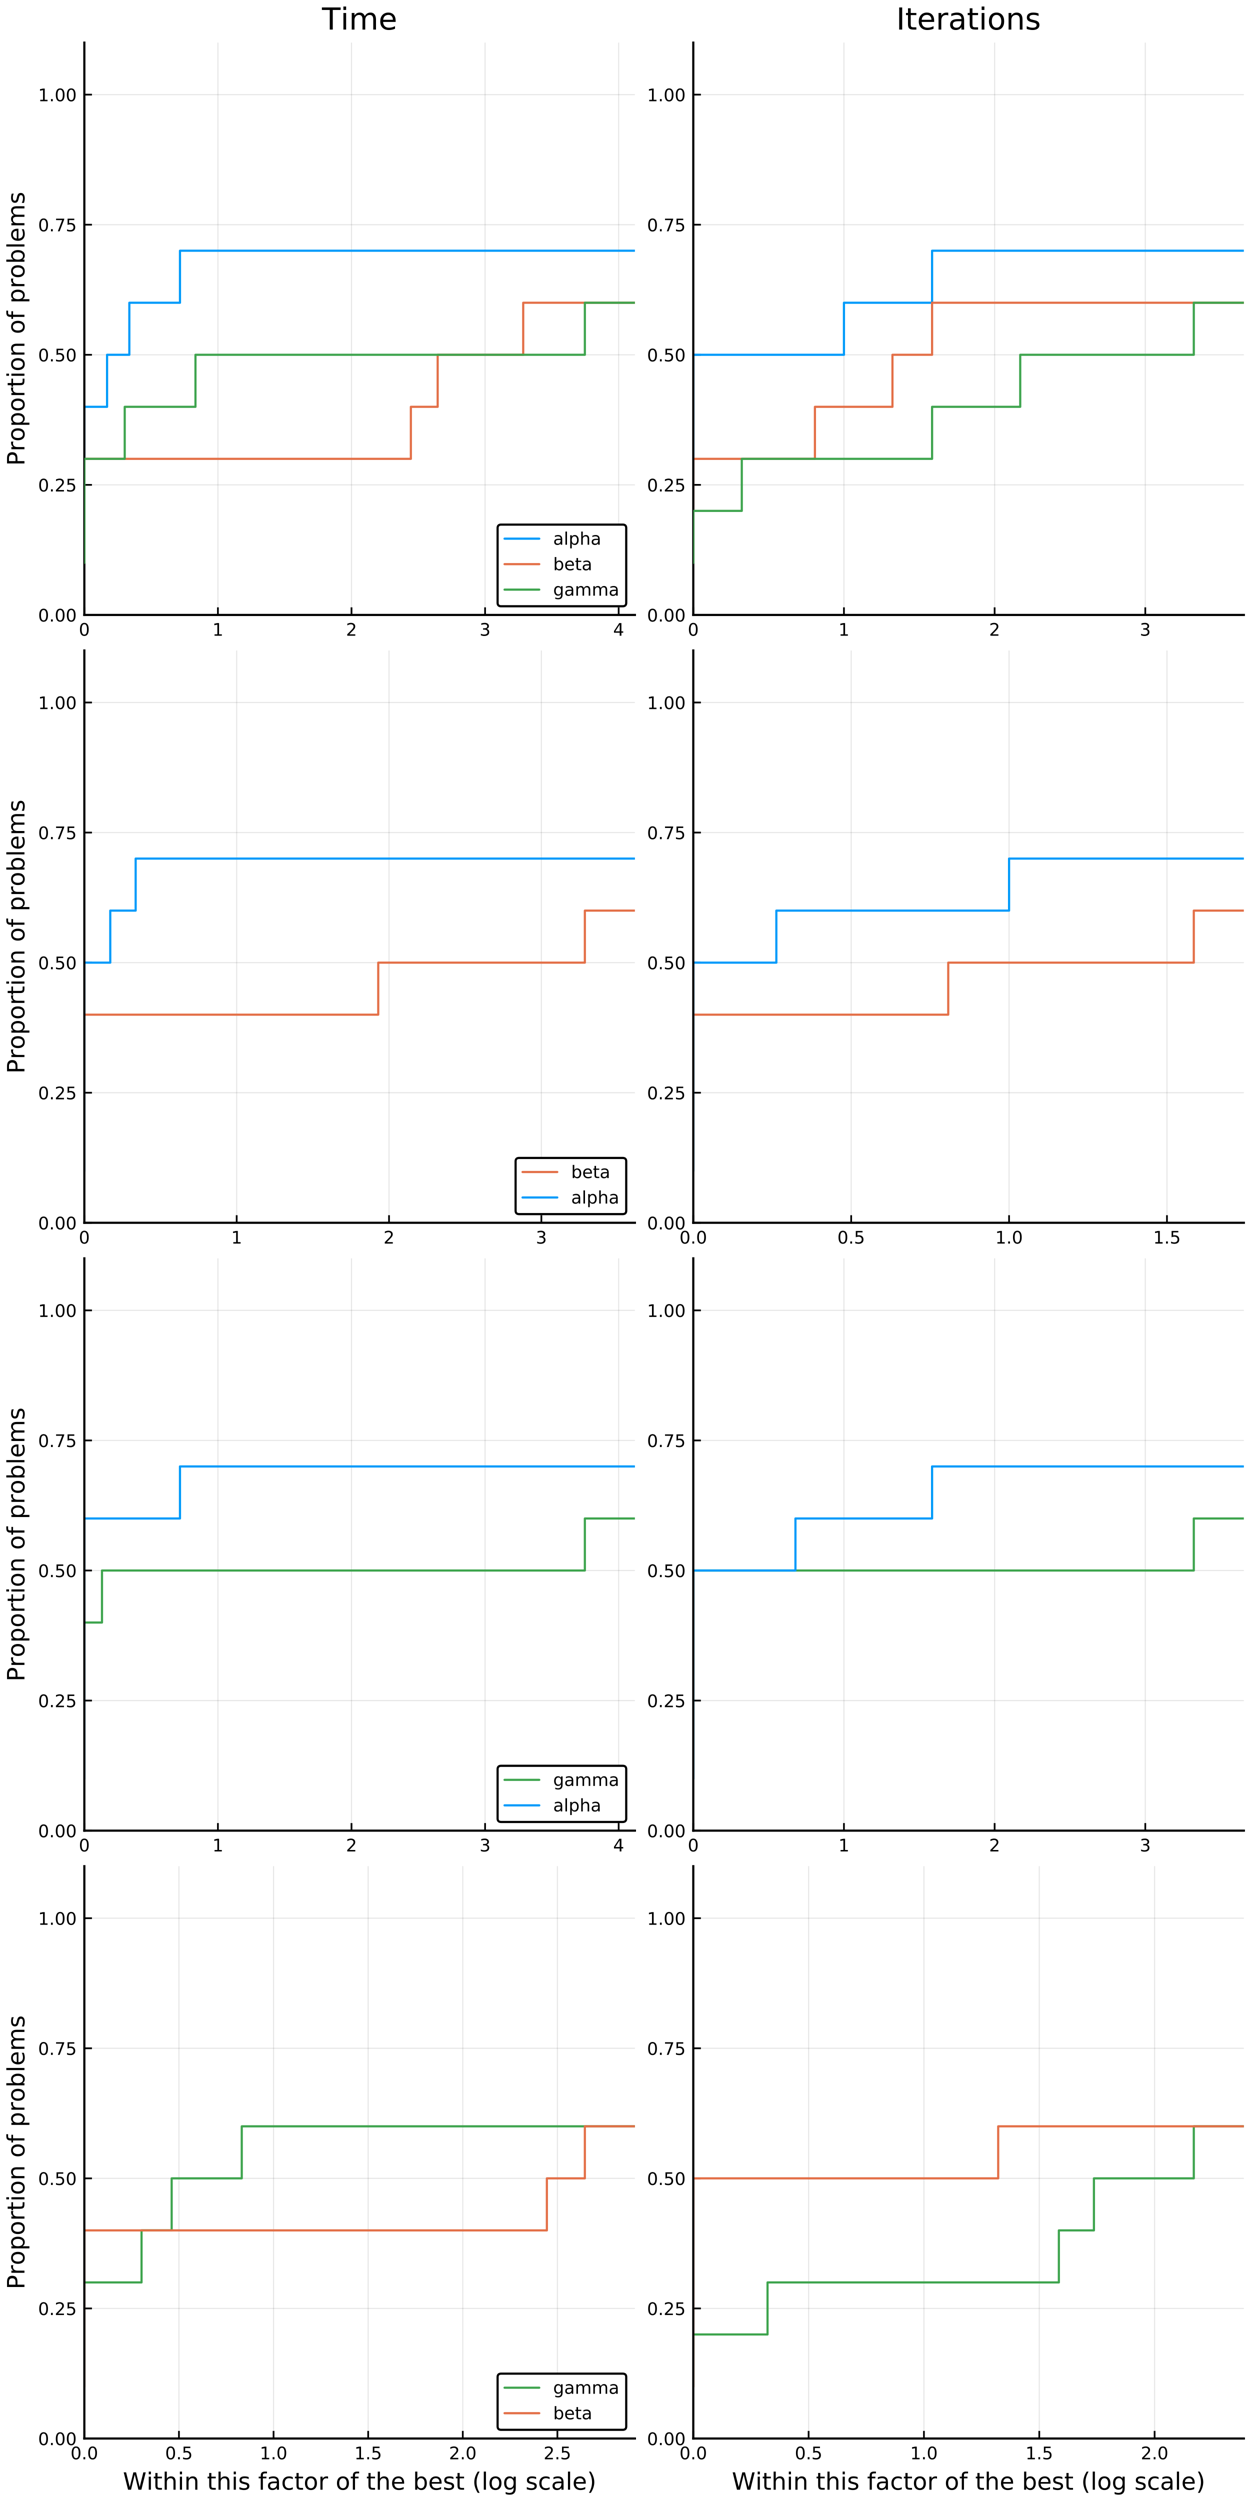 <?xml version="1.0" encoding="utf-8" standalone="no"?>
<!DOCTYPE svg PUBLIC "-//W3C//DTD SVG 1.1//EN"
  "http://www.w3.org/Graphics/SVG/1.1/DTD/svg11.dtd">
<!-- Created with matplotlib (https://matplotlib.org/) -->
<svg height="1152pt" version="1.1" viewBox="0 0 576 1152" width="576pt" xmlns="http://www.w3.org/2000/svg" xmlns:xlink="http://www.w3.org/1999/xlink">
 <defs>
  <style type="text/css">
*{stroke-linecap:butt;stroke-linejoin:round;}
  </style>
 </defs>
 <g id="figure_1">
  <g id="patch_1">
   <path d="M 0 1152 
L 576 1152 
L 576 0 
L 0 0 
z
" style="fill:#ffffff;"/>
  </g>
  <g id="axes_1">
   <g id="patch_2">
    <path d="M 38.865 283.365 
L 292.565 283.365 
L 292.565 19.635 
L 38.865 19.635 
z
" style="fill:#ffffff;"/>
   </g>
   <g id="matplotlib.axis_1">
    <g id="xtick_1">
     <g id="line2d_1">
      <path clip-path="url(#pfc4c461d22)" d="M 38.865 283.365 
L 38.865 19.635 
" style="fill:none;stroke:#000000;stroke-linecap:square;stroke-opacity:0.1;stroke-width:0.5;"/>
     </g>
     <g id="line2d_2">
      <defs>
       <path d="M 0 0 
L 0 -3.5 
" id="m0fd139f102" style="stroke:#000000;stroke-width:0.8;"/>
      </defs>
      <g>
       <use style="stroke:#000000;stroke-width:0.8;" x="38.865" xlink:href="#m0fd139f102" y="283.365"/>
      </g>
     </g>
     <g id="text_1">
      <!-- 0 -->
      <defs>
       <path d="M 31.781 66.406 
Q 24.172 66.406 20.328 58.906 
Q 16.5 51.422 16.5 36.375 
Q 16.5 21.391 20.328 13.891 
Q 24.172 6.391 31.781 6.391 
Q 39.453 6.391 43.281 13.891 
Q 47.125 21.391 47.125 36.375 
Q 47.125 51.422 43.281 58.906 
Q 39.453 66.406 31.781 66.406 
z
M 31.781 74.219 
Q 44.047 74.219 50.516 64.516 
Q 56.984 54.828 56.984 36.375 
Q 56.984 17.969 50.516 8.266 
Q 44.047 -1.422 31.781 -1.422 
Q 19.531 -1.422 13.062 8.266 
Q 6.594 17.969 6.594 36.375 
Q 6.594 54.828 13.062 64.516 
Q 19.531 74.219 31.781 74.219 
z
" id="DejaVuSans-48"/>
      </defs>
      <g transform="translate(36.32 292.944)scale(0.08 -0.08)">
       <use xlink:href="#DejaVuSans-48"/>
      </g>
     </g>
    </g>
    <g id="xtick_2">
     <g id="line2d_3">
      <path clip-path="url(#pfc4c461d22)" d="M 100.418 283.365 
L 100.418 19.635 
" style="fill:none;stroke:#000000;stroke-linecap:square;stroke-opacity:0.1;stroke-width:0.5;"/>
     </g>
     <g id="line2d_4">
      <g>
       <use style="stroke:#000000;stroke-width:0.8;" x="100.418" xlink:href="#m0fd139f102" y="283.365"/>
      </g>
     </g>
     <g id="text_2">
      <!-- 1 -->
      <defs>
       <path d="M 12.406 8.297 
L 28.516 8.297 
L 28.516 63.922 
L 10.984 60.406 
L 10.984 69.391 
L 28.422 72.906 
L 38.281 72.906 
L 38.281 8.297 
L 54.391 8.297 
L 54.391 0 
L 12.406 0 
z
" id="DejaVuSans-49"/>
      </defs>
      <g transform="translate(97.873 292.944)scale(0.08 -0.08)">
       <use xlink:href="#DejaVuSans-49"/>
      </g>
     </g>
    </g>
    <g id="xtick_3">
     <g id="line2d_5">
      <path clip-path="url(#pfc4c461d22)" d="M 161.972 283.365 
L 161.972 19.635 
" style="fill:none;stroke:#000000;stroke-linecap:square;stroke-opacity:0.1;stroke-width:0.5;"/>
     </g>
     <g id="line2d_6">
      <g>
       <use style="stroke:#000000;stroke-width:0.8;" x="161.972" xlink:href="#m0fd139f102" y="283.365"/>
      </g>
     </g>
     <g id="text_3">
      <!-- 2 -->
      <defs>
       <path d="M 19.188 8.297 
L 53.609 8.297 
L 53.609 0 
L 7.328 0 
L 7.328 8.297 
Q 12.938 14.109 22.625 23.891 
Q 32.328 33.688 34.812 36.531 
Q 39.547 41.844 41.422 45.531 
Q 43.312 49.219 43.312 52.781 
Q 43.312 58.594 39.234 62.25 
Q 35.156 65.922 28.609 65.922 
Q 23.969 65.922 18.812 64.312 
Q 13.672 62.703 7.812 59.422 
L 7.812 69.391 
Q 13.766 71.781 18.938 73 
Q 24.125 74.219 28.422 74.219 
Q 39.75 74.219 46.484 68.547 
Q 53.219 62.891 53.219 53.422 
Q 53.219 48.922 51.531 44.891 
Q 49.859 40.875 45.406 35.406 
Q 44.188 33.984 37.641 27.219 
Q 31.109 20.453 19.188 8.297 
z
" id="DejaVuSans-50"/>
      </defs>
      <g transform="translate(159.427 292.944)scale(0.08 -0.08)">
       <use xlink:href="#DejaVuSans-50"/>
      </g>
     </g>
    </g>
    <g id="xtick_4">
     <g id="line2d_7">
      <path clip-path="url(#pfc4c461d22)" d="M 223.525 283.365 
L 223.525 19.635 
" style="fill:none;stroke:#000000;stroke-linecap:square;stroke-opacity:0.1;stroke-width:0.5;"/>
     </g>
     <g id="line2d_8">
      <g>
       <use style="stroke:#000000;stroke-width:0.8;" x="223.525" xlink:href="#m0fd139f102" y="283.365"/>
      </g>
     </g>
     <g id="text_4">
      <!-- 3 -->
      <defs>
       <path d="M 40.578 39.312 
Q 47.656 37.797 51.625 33 
Q 55.609 28.219 55.609 21.188 
Q 55.609 10.406 48.188 4.484 
Q 40.766 -1.422 27.094 -1.422 
Q 22.516 -1.422 17.656 -0.516 
Q 12.797 0.391 7.625 2.203 
L 7.625 11.719 
Q 11.719 9.328 16.594 8.109 
Q 21.484 6.891 26.812 6.891 
Q 36.078 6.891 40.938 10.547 
Q 45.797 14.203 45.797 21.188 
Q 45.797 27.641 41.281 31.266 
Q 36.766 34.906 28.719 34.906 
L 20.219 34.906 
L 20.219 43.016 
L 29.109 43.016 
Q 36.375 43.016 40.234 45.922 
Q 44.094 48.828 44.094 54.297 
Q 44.094 59.906 40.109 62.906 
Q 36.141 65.922 28.719 65.922 
Q 24.656 65.922 20.016 65.031 
Q 15.375 64.156 9.812 62.312 
L 9.812 71.094 
Q 15.438 72.656 20.344 73.438 
Q 25.25 74.219 29.594 74.219 
Q 40.828 74.219 47.359 69.109 
Q 53.906 64.016 53.906 55.328 
Q 53.906 49.266 50.438 45.094 
Q 46.969 40.922 40.578 39.312 
z
" id="DejaVuSans-51"/>
      </defs>
      <g transform="translate(220.98 292.944)scale(0.08 -0.08)">
       <use xlink:href="#DejaVuSans-51"/>
      </g>
     </g>
    </g>
    <g id="xtick_5">
     <g id="line2d_9">
      <path clip-path="url(#pfc4c461d22)" d="M 285.078 283.365 
L 285.078 19.635 
" style="fill:none;stroke:#000000;stroke-linecap:square;stroke-opacity:0.1;stroke-width:0.5;"/>
     </g>
     <g id="line2d_10">
      <g>
       <use style="stroke:#000000;stroke-width:0.8;" x="285.078" xlink:href="#m0fd139f102" y="283.365"/>
      </g>
     </g>
     <g id="text_5">
      <!-- 4 -->
      <defs>
       <path d="M 37.797 64.312 
L 12.891 25.391 
L 37.797 25.391 
z
M 35.203 72.906 
L 47.609 72.906 
L 47.609 25.391 
L 58.016 25.391 
L 58.016 17.188 
L 47.609 17.188 
L 47.609 0 
L 37.797 0 
L 37.797 17.188 
L 4.891 17.188 
L 4.891 26.703 
z
" id="DejaVuSans-52"/>
      </defs>
      <g transform="translate(282.533 292.944)scale(0.08 -0.08)">
       <use xlink:href="#DejaVuSans-52"/>
      </g>
     </g>
    </g>
   </g>
   <g id="matplotlib.axis_2">
    <g id="ytick_1">
     <g id="line2d_11">
      <path clip-path="url(#pfc4c461d22)" d="M 38.865 283.365 
L 292.565 283.365 
" style="fill:none;stroke:#000000;stroke-linecap:square;stroke-opacity:0.1;stroke-width:0.5;"/>
     </g>
     <g id="line2d_12">
      <defs>
       <path d="M 0 0 
L 3.5 0 
" id="me0cfbaf6ce" style="stroke:#000000;stroke-width:0.8;"/>
      </defs>
      <g>
       <use style="stroke:#000000;stroke-width:0.8;" x="38.865" xlink:href="#me0cfbaf6ce" y="283.365"/>
      </g>
     </g>
     <g id="text_6">
      <!-- 0.00 -->
      <defs>
       <path d="M 10.688 12.406 
L 21 12.406 
L 21 0 
L 10.688 0 
z
" id="DejaVuSans-46"/>
      </defs>
      <g transform="translate(17.552 286.405)scale(0.08 -0.08)">
       <use xlink:href="#DejaVuSans-48"/>
       <use x="63.623" xlink:href="#DejaVuSans-46"/>
       <use x="95.41" xlink:href="#DejaVuSans-48"/>
       <use x="159.033" xlink:href="#DejaVuSans-48"/>
      </g>
     </g>
    </g>
    <g id="ytick_2">
     <g id="line2d_13">
      <path clip-path="url(#pfc4c461d22)" d="M 38.865 223.427 
L 292.565 223.427 
" style="fill:none;stroke:#000000;stroke-linecap:square;stroke-opacity:0.1;stroke-width:0.5;"/>
     </g>
     <g id="line2d_14">
      <g>
       <use style="stroke:#000000;stroke-width:0.8;" x="38.865" xlink:href="#me0cfbaf6ce" y="223.427"/>
      </g>
     </g>
     <g id="text_7">
      <!-- 0.25 -->
      <defs>
       <path d="M 10.797 72.906 
L 49.516 72.906 
L 49.516 64.594 
L 19.828 64.594 
L 19.828 46.734 
Q 21.969 47.469 24.109 47.828 
Q 26.266 48.188 28.422 48.188 
Q 40.625 48.188 47.75 41.5 
Q 54.891 34.812 54.891 23.391 
Q 54.891 11.625 47.562 5.094 
Q 40.234 -1.422 26.906 -1.422 
Q 22.312 -1.422 17.547 -0.641 
Q 12.797 0.141 7.719 1.703 
L 7.719 11.625 
Q 12.109 9.234 16.797 8.062 
Q 21.484 6.891 26.703 6.891 
Q 35.156 6.891 40.078 11.328 
Q 45.016 15.766 45.016 23.391 
Q 45.016 31 40.078 35.438 
Q 35.156 39.891 26.703 39.891 
Q 22.75 39.891 18.812 39.016 
Q 14.891 38.141 10.797 36.281 
z
" id="DejaVuSans-53"/>
      </defs>
      <g transform="translate(17.552 226.466)scale(0.08 -0.08)">
       <use xlink:href="#DejaVuSans-48"/>
       <use x="63.623" xlink:href="#DejaVuSans-46"/>
       <use x="95.41" xlink:href="#DejaVuSans-50"/>
       <use x="159.033" xlink:href="#DejaVuSans-53"/>
      </g>
     </g>
    </g>
    <g id="ytick_3">
     <g id="line2d_15">
      <path clip-path="url(#pfc4c461d22)" d="M 38.865 163.488 
L 292.565 163.488 
" style="fill:none;stroke:#000000;stroke-linecap:square;stroke-opacity:0.1;stroke-width:0.5;"/>
     </g>
     <g id="line2d_16">
      <g>
       <use style="stroke:#000000;stroke-width:0.8;" x="38.865" xlink:href="#me0cfbaf6ce" y="163.488"/>
      </g>
     </g>
     <g id="text_8">
      <!-- 0.50 -->
      <g transform="translate(17.552 166.527)scale(0.08 -0.08)">
       <use xlink:href="#DejaVuSans-48"/>
       <use x="63.623" xlink:href="#DejaVuSans-46"/>
       <use x="95.41" xlink:href="#DejaVuSans-53"/>
       <use x="159.033" xlink:href="#DejaVuSans-48"/>
      </g>
     </g>
    </g>
    <g id="ytick_4">
     <g id="line2d_17">
      <path clip-path="url(#pfc4c461d22)" d="M 38.865 103.549 
L 292.565 103.549 
" style="fill:none;stroke:#000000;stroke-linecap:square;stroke-opacity:0.1;stroke-width:0.5;"/>
     </g>
     <g id="line2d_18">
      <g>
       <use style="stroke:#000000;stroke-width:0.8;" x="38.865" xlink:href="#me0cfbaf6ce" y="103.549"/>
      </g>
     </g>
     <g id="text_9">
      <!-- 0.75 -->
      <defs>
       <path d="M 8.203 72.906 
L 55.078 72.906 
L 55.078 68.703 
L 28.609 0 
L 18.312 0 
L 43.219 64.594 
L 8.203 64.594 
z
" id="DejaVuSans-55"/>
      </defs>
      <g transform="translate(17.552 106.588)scale(0.08 -0.08)">
       <use xlink:href="#DejaVuSans-48"/>
       <use x="63.623" xlink:href="#DejaVuSans-46"/>
       <use x="95.41" xlink:href="#DejaVuSans-55"/>
       <use x="159.033" xlink:href="#DejaVuSans-53"/>
      </g>
     </g>
    </g>
    <g id="ytick_5">
     <g id="line2d_19">
      <path clip-path="url(#pfc4c461d22)" d="M 38.865 43.61 
L 292.565 43.61 
" style="fill:none;stroke:#000000;stroke-linecap:square;stroke-opacity:0.1;stroke-width:0.5;"/>
     </g>
     <g id="line2d_20">
      <g>
       <use style="stroke:#000000;stroke-width:0.8;" x="38.865" xlink:href="#me0cfbaf6ce" y="43.61"/>
      </g>
     </g>
     <g id="text_10">
      <!-- 1.00 -->
      <g transform="translate(17.552 46.65)scale(0.08 -0.08)">
       <use xlink:href="#DejaVuSans-49"/>
       <use x="63.623" xlink:href="#DejaVuSans-46"/>
       <use x="95.41" xlink:href="#DejaVuSans-48"/>
       <use x="159.033" xlink:href="#DejaVuSans-48"/>
      </g>
     </g>
    </g>
    <g id="text_11">
     <!-- Proportion of problems -->
     <defs>
      <path d="M 19.672 64.797 
L 19.672 37.406 
L 32.078 37.406 
Q 38.969 37.406 42.719 40.969 
Q 46.484 44.531 46.484 51.125 
Q 46.484 57.672 42.719 61.234 
Q 38.969 64.797 32.078 64.797 
z
M 9.812 72.906 
L 32.078 72.906 
Q 44.344 72.906 50.609 67.359 
Q 56.891 61.812 56.891 51.125 
Q 56.891 40.328 50.609 34.812 
Q 44.344 29.297 32.078 29.297 
L 19.672 29.297 
L 19.672 0 
L 9.812 0 
z
" id="DejaVuSans-80"/>
      <path d="M 41.109 46.297 
Q 39.594 47.172 37.812 47.578 
Q 36.031 48 33.891 48 
Q 26.266 48 22.188 43.047 
Q 18.109 38.094 18.109 28.812 
L 18.109 0 
L 9.078 0 
L 9.078 54.688 
L 18.109 54.688 
L 18.109 46.188 
Q 20.953 51.172 25.484 53.578 
Q 30.031 56 36.531 56 
Q 37.453 56 38.578 55.875 
Q 39.703 55.766 41.062 55.516 
z
" id="DejaVuSans-114"/>
      <path d="M 30.609 48.391 
Q 23.391 48.391 19.188 42.75 
Q 14.984 37.109 14.984 27.297 
Q 14.984 17.484 19.156 11.844 
Q 23.344 6.203 30.609 6.203 
Q 37.797 6.203 41.984 11.859 
Q 46.188 17.531 46.188 27.297 
Q 46.188 37.016 41.984 42.703 
Q 37.797 48.391 30.609 48.391 
z
M 30.609 56 
Q 42.328 56 49.016 48.375 
Q 55.719 40.766 55.719 27.297 
Q 55.719 13.875 49.016 6.219 
Q 42.328 -1.422 30.609 -1.422 
Q 18.844 -1.422 12.172 6.219 
Q 5.516 13.875 5.516 27.297 
Q 5.516 40.766 12.172 48.375 
Q 18.844 56 30.609 56 
z
" id="DejaVuSans-111"/>
      <path d="M 18.109 8.203 
L 18.109 -20.797 
L 9.078 -20.797 
L 9.078 54.688 
L 18.109 54.688 
L 18.109 46.391 
Q 20.953 51.266 25.266 53.625 
Q 29.594 56 35.594 56 
Q 45.562 56 51.781 48.094 
Q 58.016 40.188 58.016 27.297 
Q 58.016 14.406 51.781 6.484 
Q 45.562 -1.422 35.594 -1.422 
Q 29.594 -1.422 25.266 0.953 
Q 20.953 3.328 18.109 8.203 
z
M 48.688 27.297 
Q 48.688 37.203 44.609 42.844 
Q 40.531 48.484 33.406 48.484 
Q 26.266 48.484 22.188 42.844 
Q 18.109 37.203 18.109 27.297 
Q 18.109 17.391 22.188 11.75 
Q 26.266 6.109 33.406 6.109 
Q 40.531 6.109 44.609 11.75 
Q 48.688 17.391 48.688 27.297 
z
" id="DejaVuSans-112"/>
      <path d="M 18.312 70.219 
L 18.312 54.688 
L 36.812 54.688 
L 36.812 47.703 
L 18.312 47.703 
L 18.312 18.016 
Q 18.312 11.328 20.141 9.422 
Q 21.969 7.516 27.594 7.516 
L 36.812 7.516 
L 36.812 0 
L 27.594 0 
Q 17.188 0 13.234 3.875 
Q 9.281 7.766 9.281 18.016 
L 9.281 47.703 
L 2.688 47.703 
L 2.688 54.688 
L 9.281 54.688 
L 9.281 70.219 
z
" id="DejaVuSans-116"/>
      <path d="M 9.422 54.688 
L 18.406 54.688 
L 18.406 0 
L 9.422 0 
z
M 9.422 75.984 
L 18.406 75.984 
L 18.406 64.594 
L 9.422 64.594 
z
" id="DejaVuSans-105"/>
      <path d="M 54.891 33.016 
L 54.891 0 
L 45.906 0 
L 45.906 32.719 
Q 45.906 40.484 42.875 44.328 
Q 39.844 48.188 33.797 48.188 
Q 26.516 48.188 22.312 43.547 
Q 18.109 38.922 18.109 30.906 
L 18.109 0 
L 9.078 0 
L 9.078 54.688 
L 18.109 54.688 
L 18.109 46.188 
Q 21.344 51.125 25.703 53.562 
Q 30.078 56 35.797 56 
Q 45.219 56 50.047 50.172 
Q 54.891 44.344 54.891 33.016 
z
" id="DejaVuSans-110"/>
      <path id="DejaVuSans-32"/>
      <path d="M 37.109 75.984 
L 37.109 68.5 
L 28.516 68.5 
Q 23.688 68.5 21.797 66.547 
Q 19.922 64.594 19.922 59.516 
L 19.922 54.688 
L 34.719 54.688 
L 34.719 47.703 
L 19.922 47.703 
L 19.922 0 
L 10.891 0 
L 10.891 47.703 
L 2.297 47.703 
L 2.297 54.688 
L 10.891 54.688 
L 10.891 58.5 
Q 10.891 67.625 15.141 71.797 
Q 19.391 75.984 28.609 75.984 
z
" id="DejaVuSans-102"/>
      <path d="M 48.688 27.297 
Q 48.688 37.203 44.609 42.844 
Q 40.531 48.484 33.406 48.484 
Q 26.266 48.484 22.188 42.844 
Q 18.109 37.203 18.109 27.297 
Q 18.109 17.391 22.188 11.75 
Q 26.266 6.109 33.406 6.109 
Q 40.531 6.109 44.609 11.75 
Q 48.688 17.391 48.688 27.297 
z
M 18.109 46.391 
Q 20.953 51.266 25.266 53.625 
Q 29.594 56 35.594 56 
Q 45.562 56 51.781 48.094 
Q 58.016 40.188 58.016 27.297 
Q 58.016 14.406 51.781 6.484 
Q 45.562 -1.422 35.594 -1.422 
Q 29.594 -1.422 25.266 0.953 
Q 20.953 3.328 18.109 8.203 
L 18.109 0 
L 9.078 0 
L 9.078 75.984 
L 18.109 75.984 
z
" id="DejaVuSans-98"/>
      <path d="M 9.422 75.984 
L 18.406 75.984 
L 18.406 0 
L 9.422 0 
z
" id="DejaVuSans-108"/>
      <path d="M 56.203 29.594 
L 56.203 25.203 
L 14.891 25.203 
Q 15.484 15.922 20.484 11.062 
Q 25.484 6.203 34.422 6.203 
Q 39.594 6.203 44.453 7.469 
Q 49.312 8.734 54.109 11.281 
L 54.109 2.781 
Q 49.266 0.734 44.188 -0.344 
Q 39.109 -1.422 33.891 -1.422 
Q 20.797 -1.422 13.156 6.188 
Q 5.516 13.812 5.516 26.812 
Q 5.516 40.234 12.766 48.109 
Q 20.016 56 32.328 56 
Q 43.359 56 49.781 48.891 
Q 56.203 41.797 56.203 29.594 
z
M 47.219 32.234 
Q 47.125 39.594 43.094 43.984 
Q 39.062 48.391 32.422 48.391 
Q 24.906 48.391 20.391 44.141 
Q 15.875 39.891 15.188 32.172 
z
" id="DejaVuSans-101"/>
      <path d="M 52 44.188 
Q 55.375 50.25 60.062 53.125 
Q 64.75 56 71.094 56 
Q 79.641 56 84.281 50.016 
Q 88.922 44.047 88.922 33.016 
L 88.922 0 
L 79.891 0 
L 79.891 32.719 
Q 79.891 40.578 77.094 44.375 
Q 74.312 48.188 68.609 48.188 
Q 61.625 48.188 57.562 43.547 
Q 53.516 38.922 53.516 30.906 
L 53.516 0 
L 44.484 0 
L 44.484 32.719 
Q 44.484 40.625 41.703 44.406 
Q 38.922 48.188 33.109 48.188 
Q 26.219 48.188 22.156 43.531 
Q 18.109 38.875 18.109 30.906 
L 18.109 0 
L 9.078 0 
L 9.078 54.688 
L 18.109 54.688 
L 18.109 46.188 
Q 21.188 51.219 25.484 53.609 
Q 29.781 56 35.688 56 
Q 41.656 56 45.828 52.969 
Q 50 49.953 52 44.188 
z
" id="DejaVuSans-109"/>
      <path d="M 44.281 53.078 
L 44.281 44.578 
Q 40.484 46.531 36.375 47.5 
Q 32.281 48.484 27.875 48.484 
Q 21.188 48.484 17.844 46.438 
Q 14.5 44.391 14.5 40.281 
Q 14.5 37.156 16.891 35.375 
Q 19.281 33.594 26.516 31.984 
L 29.594 31.297 
Q 39.156 29.25 43.188 25.516 
Q 47.219 21.781 47.219 15.094 
Q 47.219 7.469 41.188 3.016 
Q 35.156 -1.422 24.609 -1.422 
Q 20.219 -1.422 15.453 -0.562 
Q 10.688 0.297 5.422 2 
L 5.422 11.281 
Q 10.406 8.688 15.234 7.391 
Q 20.062 6.109 24.812 6.109 
Q 31.156 6.109 34.562 8.281 
Q 37.984 10.453 37.984 14.406 
Q 37.984 18.062 35.516 20.016 
Q 33.062 21.969 24.703 23.781 
L 21.578 24.516 
Q 13.234 26.266 9.516 29.906 
Q 5.812 33.547 5.812 39.891 
Q 5.812 47.609 11.281 51.797 
Q 16.75 56 26.812 56 
Q 31.781 56 36.172 55.266 
Q 40.578 54.547 44.281 53.078 
z
" id="DejaVuSans-115"/>
     </defs>
     <g transform="translate(11.264 214.633)rotate(-90)scale(0.11 -0.11)">
      <use xlink:href="#DejaVuSans-80"/>
      <use x="60.287" xlink:href="#DejaVuSans-114"/>
      <use x="101.369" xlink:href="#DejaVuSans-111"/>
      <use x="162.551" xlink:href="#DejaVuSans-112"/>
      <use x="226.027" xlink:href="#DejaVuSans-111"/>
      <use x="287.209" xlink:href="#DejaVuSans-114"/>
      <use x="328.322" xlink:href="#DejaVuSans-116"/>
      <use x="367.531" xlink:href="#DejaVuSans-105"/>
      <use x="395.314" xlink:href="#DejaVuSans-111"/>
      <use x="456.496" xlink:href="#DejaVuSans-110"/>
      <use x="519.875" xlink:href="#DejaVuSans-32"/>
      <use x="551.662" xlink:href="#DejaVuSans-111"/>
      <use x="612.844" xlink:href="#DejaVuSans-102"/>
      <use x="648.049" xlink:href="#DejaVuSans-32"/>
      <use x="679.836" xlink:href="#DejaVuSans-112"/>
      <use x="743.312" xlink:href="#DejaVuSans-114"/>
      <use x="784.395" xlink:href="#DejaVuSans-111"/>
      <use x="845.576" xlink:href="#DejaVuSans-98"/>
      <use x="909.053" xlink:href="#DejaVuSans-108"/>
      <use x="936.836" xlink:href="#DejaVuSans-101"/>
      <use x="998.359" xlink:href="#DejaVuSans-109"/>
      <use x="1095.771" xlink:href="#DejaVuSans-115"/>
     </g>
    </g>
   </g>
   <g id="line2d_21">
    <path clip-path="url(#pfc4c461d22)" d="M 38.865 259.39 
L 38.865 259.39 
L 38.865 235.414 
L 38.865 235.414 
L 38.865 211.439 
L 38.865 211.439 
L 38.865 187.463 
L 49.34 187.463 
L 49.34 163.488 
L 59.598 163.488 
L 59.598 139.512 
L 82.934 139.512 
L 82.934 115.537 
L 500.139 115.537 
L 500.139 91.561 
L 500.139 91.561 
L 500.139 67.586 
L 500.139 67.586 
L 500.139 43.61 
L 500.139 43.61 
L 500.139 19.635 
" style="fill:none;stroke:#009afa;stroke-linecap:round;"/>
   </g>
   <g id="line2d_22">
    <path clip-path="url(#pfc4c461d22)" d="M 38.865 259.39 
L 38.865 259.39 
L 38.865 235.414 
L 38.865 235.414 
L 38.865 211.439 
L 189.327 211.439 
L 189.327 187.463 
L 201.681 187.463 
L 201.681 163.488 
L 241.095 163.488 
L 241.095 139.512 
L 500.139 139.512 
L 500.139 115.537 
L 500.139 115.537 
L 500.139 91.561 
L 500.139 91.561 
L 500.139 67.586 
L 500.139 67.586 
L 500.139 43.61 
L 500.139 43.61 
L 500.139 19.635 
" style="fill:none;stroke:#e36f47;stroke-linecap:round;"/>
   </g>
   <g id="patch_3">
    <path d="M 38.865 283.365 
L 38.865 19.635 
" style="fill:none;stroke:#000000;stroke-linecap:square;stroke-linejoin:miter;"/>
   </g>
   <g id="patch_4">
    <path d="M 38.865 283.365 
L 292.565 283.365 
" style="fill:none;stroke:#000000;stroke-linecap:square;stroke-linejoin:miter;"/>
   </g>
   <g id="line2d_23">
    <path clip-path="url(#pfc4c461d22)" d="M 38.865 259.39 
L 38.865 259.39 
L 38.865 235.414 
L 38.865 235.414 
L 38.865 211.439 
L 57.473 211.439 
L 57.473 187.463 
L 90.073 187.463 
L 90.073 163.488 
L 269.502 163.488 
L 269.502 139.512 
L 500.139 139.512 
L 500.139 115.537 
L 500.139 115.537 
L 500.139 91.561 
L 500.139 91.561 
L 500.139 67.586 
L 500.139 67.586 
L 500.139 43.61 
L 500.139 43.61 
L 500.139 19.635 
" style="fill:none;stroke:#3ea44e;stroke-linecap:round;"/>
   </g>
   <g id="text_12">
    <!-- Time -->
    <defs>
     <path d="M -0.297 72.906 
L 61.375 72.906 
L 61.375 64.594 
L 35.5 64.594 
L 35.5 0 
L 25.594 0 
L 25.594 64.594 
L -0.297 64.594 
z
" id="DejaVuSans-84"/>
    </defs>
    <g transform="translate(148.373 13.635)scale(0.14 -0.14)">
     <use xlink:href="#DejaVuSans-84"/>
     <use x="61.037" xlink:href="#DejaVuSans-105"/>
     <use x="88.82" xlink:href="#DejaVuSans-109"/>
     <use x="186.232" xlink:href="#DejaVuSans-101"/>
    </g>
   </g>
   <g id="legend_1">
    <g id="patch_5">
     <path d="M 230.897 279.365 
L 286.965 279.365 
Q 288.565 279.365 288.565 277.765 
L 288.565 243.338 
Q 288.565 241.738 286.965 241.738 
L 230.897 241.738 
Q 229.297 241.738 229.297 243.338 
L 229.297 277.765 
Q 229.297 279.365 230.897 279.365 
z
" style="fill:#ffffff;stroke:#000000;stroke-linejoin:miter;"/>
    </g>
    <g id="line2d_24">
     <path d="M 232.497 248.217 
L 248.497 248.217 
" style="fill:none;stroke:#009afa;stroke-linecap:round;"/>
    </g>
    <g id="line2d_25"/>
    <g id="text_13">
     <!-- alpha -->
     <defs>
      <path d="M 34.281 27.484 
Q 23.391 27.484 19.188 25 
Q 14.984 22.516 14.984 16.5 
Q 14.984 11.719 18.141 8.906 
Q 21.297 6.109 26.703 6.109 
Q 34.188 6.109 38.703 11.406 
Q 43.219 16.703 43.219 25.484 
L 43.219 27.484 
z
M 52.203 31.203 
L 52.203 0 
L 43.219 0 
L 43.219 8.297 
Q 40.141 3.328 35.547 0.953 
Q 30.953 -1.422 24.312 -1.422 
Q 15.922 -1.422 10.953 3.297 
Q 6 8.016 6 15.922 
Q 6 25.141 12.172 29.828 
Q 18.359 34.516 30.609 34.516 
L 43.219 34.516 
L 43.219 35.406 
Q 43.219 41.609 39.141 45 
Q 35.062 48.391 27.688 48.391 
Q 23 48.391 18.547 47.266 
Q 14.109 46.141 10.016 43.891 
L 10.016 52.203 
Q 14.938 54.109 19.578 55.047 
Q 24.219 56 28.609 56 
Q 40.484 56 46.344 49.844 
Q 52.203 43.703 52.203 31.203 
z
" id="DejaVuSans-97"/>
      <path d="M 54.891 33.016 
L 54.891 0 
L 45.906 0 
L 45.906 32.719 
Q 45.906 40.484 42.875 44.328 
Q 39.844 48.188 33.797 48.188 
Q 26.516 48.188 22.312 43.547 
Q 18.109 38.922 18.109 30.906 
L 18.109 0 
L 9.078 0 
L 9.078 75.984 
L 18.109 75.984 
L 18.109 46.188 
Q 21.344 51.125 25.703 53.562 
Q 30.078 56 35.797 56 
Q 45.219 56 50.047 50.172 
Q 54.891 44.344 54.891 33.016 
z
" id="DejaVuSans-104"/>
     </defs>
     <g transform="translate(254.897 251.017)scale(0.08 -0.08)">
      <use xlink:href="#DejaVuSans-97"/>
      <use x="61.279" xlink:href="#DejaVuSans-108"/>
      <use x="89.062" xlink:href="#DejaVuSans-112"/>
      <use x="152.539" xlink:href="#DejaVuSans-104"/>
      <use x="215.918" xlink:href="#DejaVuSans-97"/>
     </g>
    </g>
    <g id="line2d_26">
     <path d="M 232.497 259.959 
L 248.497 259.959 
" style="fill:none;stroke:#e36f47;stroke-linecap:round;"/>
    </g>
    <g id="line2d_27"/>
    <g id="text_14">
     <!-- beta -->
     <g transform="translate(254.897 262.759)scale(0.08 -0.08)">
      <use xlink:href="#DejaVuSans-98"/>
      <use x="63.477" xlink:href="#DejaVuSans-101"/>
      <use x="125" xlink:href="#DejaVuSans-116"/>
      <use x="164.209" xlink:href="#DejaVuSans-97"/>
     </g>
    </g>
    <g id="line2d_28">
     <path d="M 232.497 271.702 
L 248.497 271.702 
" style="fill:none;stroke:#3ea44e;stroke-linecap:round;"/>
    </g>
    <g id="line2d_29"/>
    <g id="text_15">
     <!-- gamma -->
     <defs>
      <path d="M 45.406 27.984 
Q 45.406 37.75 41.375 43.109 
Q 37.359 48.484 30.078 48.484 
Q 22.859 48.484 18.828 43.109 
Q 14.797 37.75 14.797 27.984 
Q 14.797 18.266 18.828 12.891 
Q 22.859 7.516 30.078 7.516 
Q 37.359 7.516 41.375 12.891 
Q 45.406 18.266 45.406 27.984 
z
M 54.391 6.781 
Q 54.391 -7.172 48.188 -13.984 
Q 42 -20.797 29.203 -20.797 
Q 24.469 -20.797 20.266 -20.094 
Q 16.062 -19.391 12.109 -17.922 
L 12.109 -9.188 
Q 16.062 -11.328 19.922 -12.344 
Q 23.781 -13.375 27.781 -13.375 
Q 36.625 -13.375 41.016 -8.766 
Q 45.406 -4.156 45.406 5.172 
L 45.406 9.625 
Q 42.625 4.781 38.281 2.391 
Q 33.938 0 27.875 0 
Q 17.828 0 11.672 7.656 
Q 5.516 15.328 5.516 27.984 
Q 5.516 40.672 11.672 48.328 
Q 17.828 56 27.875 56 
Q 33.938 56 38.281 53.609 
Q 42.625 51.219 45.406 46.391 
L 45.406 54.688 
L 54.391 54.688 
z
" id="DejaVuSans-103"/>
     </defs>
     <g transform="translate(254.897 274.502)scale(0.08 -0.08)">
      <use xlink:href="#DejaVuSans-103"/>
      <use x="63.477" xlink:href="#DejaVuSans-97"/>
      <use x="124.756" xlink:href="#DejaVuSans-109"/>
      <use x="222.168" xlink:href="#DejaVuSans-109"/>
      <use x="319.58" xlink:href="#DejaVuSans-97"/>
     </g>
    </g>
   </g>
  </g>
  <g id="axes_2">
   <g id="patch_6">
    <path d="M 319.465 283.365 
L 573.165 283.365 
L 573.165 19.635 
L 319.465 19.635 
z
" style="fill:#ffffff;"/>
   </g>
   <g id="matplotlib.axis_3">
    <g id="xtick_6">
     <g id="line2d_30">
      <path clip-path="url(#p209a797a0b)" d="M 319.465 283.365 
L 319.465 19.635 
" style="fill:none;stroke:#000000;stroke-linecap:square;stroke-opacity:0.1;stroke-width:0.5;"/>
     </g>
     <g id="line2d_31">
      <g>
       <use style="stroke:#000000;stroke-width:0.8;" x="319.465" xlink:href="#m0fd139f102" y="283.365"/>
      </g>
     </g>
     <g id="text_16">
      <!-- 0 -->
      <g transform="translate(316.92 292.944)scale(0.08 -0.08)">
       <use xlink:href="#DejaVuSans-48"/>
      </g>
     </g>
    </g>
    <g id="xtick_7">
     <g id="line2d_32">
      <path clip-path="url(#p209a797a0b)" d="M 388.893 283.365 
L 388.893 19.635 
" style="fill:none;stroke:#000000;stroke-linecap:square;stroke-opacity:0.1;stroke-width:0.5;"/>
     </g>
     <g id="line2d_33">
      <g>
       <use style="stroke:#000000;stroke-width:0.8;" x="388.893" xlink:href="#m0fd139f102" y="283.365"/>
      </g>
     </g>
     <g id="text_17">
      <!-- 1 -->
      <g transform="translate(386.348 292.944)scale(0.08 -0.08)">
       <use xlink:href="#DejaVuSans-49"/>
      </g>
     </g>
    </g>
    <g id="xtick_8">
     <g id="line2d_34">
      <path clip-path="url(#p209a797a0b)" d="M 458.322 283.365 
L 458.322 19.635 
" style="fill:none;stroke:#000000;stroke-linecap:square;stroke-opacity:0.1;stroke-width:0.5;"/>
     </g>
     <g id="line2d_35">
      <g>
       <use style="stroke:#000000;stroke-width:0.8;" x="458.322" xlink:href="#m0fd139f102" y="283.365"/>
      </g>
     </g>
     <g id="text_18">
      <!-- 2 -->
      <g transform="translate(455.777 292.944)scale(0.08 -0.08)">
       <use xlink:href="#DejaVuSans-50"/>
      </g>
     </g>
    </g>
    <g id="xtick_9">
     <g id="line2d_36">
      <path clip-path="url(#p209a797a0b)" d="M 527.751 283.365 
L 527.751 19.635 
" style="fill:none;stroke:#000000;stroke-linecap:square;stroke-opacity:0.1;stroke-width:0.5;"/>
     </g>
     <g id="line2d_37">
      <g>
       <use style="stroke:#000000;stroke-width:0.8;" x="527.751" xlink:href="#m0fd139f102" y="283.365"/>
      </g>
     </g>
     <g id="text_19">
      <!-- 3 -->
      <g transform="translate(525.206 292.944)scale(0.08 -0.08)">
       <use xlink:href="#DejaVuSans-51"/>
      </g>
     </g>
    </g>
   </g>
   <g id="matplotlib.axis_4">
    <g id="ytick_6">
     <g id="line2d_38">
      <path clip-path="url(#p209a797a0b)" d="M 319.465 283.365 
L 573.165 283.365 
" style="fill:none;stroke:#000000;stroke-linecap:square;stroke-opacity:0.1;stroke-width:0.5;"/>
     </g>
     <g id="line2d_39">
      <g>
       <use style="stroke:#000000;stroke-width:0.8;" x="319.465" xlink:href="#me0cfbaf6ce" y="283.365"/>
      </g>
     </g>
     <g id="text_20">
      <!-- 0.00 -->
      <g transform="translate(298.152 286.405)scale(0.08 -0.08)">
       <use xlink:href="#DejaVuSans-48"/>
       <use x="63.623" xlink:href="#DejaVuSans-46"/>
       <use x="95.41" xlink:href="#DejaVuSans-48"/>
       <use x="159.033" xlink:href="#DejaVuSans-48"/>
      </g>
     </g>
    </g>
    <g id="ytick_7">
     <g id="line2d_40">
      <path clip-path="url(#p209a797a0b)" d="M 319.465 223.427 
L 573.165 223.427 
" style="fill:none;stroke:#000000;stroke-linecap:square;stroke-opacity:0.1;stroke-width:0.5;"/>
     </g>
     <g id="line2d_41">
      <g>
       <use style="stroke:#000000;stroke-width:0.8;" x="319.465" xlink:href="#me0cfbaf6ce" y="223.427"/>
      </g>
     </g>
     <g id="text_21">
      <!-- 0.25 -->
      <g transform="translate(298.152 226.466)scale(0.08 -0.08)">
       <use xlink:href="#DejaVuSans-48"/>
       <use x="63.623" xlink:href="#DejaVuSans-46"/>
       <use x="95.41" xlink:href="#DejaVuSans-50"/>
       <use x="159.033" xlink:href="#DejaVuSans-53"/>
      </g>
     </g>
    </g>
    <g id="ytick_8">
     <g id="line2d_42">
      <path clip-path="url(#p209a797a0b)" d="M 319.465 163.488 
L 573.165 163.488 
" style="fill:none;stroke:#000000;stroke-linecap:square;stroke-opacity:0.1;stroke-width:0.5;"/>
     </g>
     <g id="line2d_43">
      <g>
       <use style="stroke:#000000;stroke-width:0.8;" x="319.465" xlink:href="#me0cfbaf6ce" y="163.488"/>
      </g>
     </g>
     <g id="text_22">
      <!-- 0.50 -->
      <g transform="translate(298.152 166.527)scale(0.08 -0.08)">
       <use xlink:href="#DejaVuSans-48"/>
       <use x="63.623" xlink:href="#DejaVuSans-46"/>
       <use x="95.41" xlink:href="#DejaVuSans-53"/>
       <use x="159.033" xlink:href="#DejaVuSans-48"/>
      </g>
     </g>
    </g>
    <g id="ytick_9">
     <g id="line2d_44">
      <path clip-path="url(#p209a797a0b)" d="M 319.465 103.549 
L 573.165 103.549 
" style="fill:none;stroke:#000000;stroke-linecap:square;stroke-opacity:0.1;stroke-width:0.5;"/>
     </g>
     <g id="line2d_45">
      <g>
       <use style="stroke:#000000;stroke-width:0.8;" x="319.465" xlink:href="#me0cfbaf6ce" y="103.549"/>
      </g>
     </g>
     <g id="text_23">
      <!-- 0.75 -->
      <g transform="translate(298.152 106.588)scale(0.08 -0.08)">
       <use xlink:href="#DejaVuSans-48"/>
       <use x="63.623" xlink:href="#DejaVuSans-46"/>
       <use x="95.41" xlink:href="#DejaVuSans-55"/>
       <use x="159.033" xlink:href="#DejaVuSans-53"/>
      </g>
     </g>
    </g>
    <g id="ytick_10">
     <g id="line2d_46">
      <path clip-path="url(#p209a797a0b)" d="M 319.465 43.61 
L 573.165 43.61 
" style="fill:none;stroke:#000000;stroke-linecap:square;stroke-opacity:0.1;stroke-width:0.5;"/>
     </g>
     <g id="line2d_47">
      <g>
       <use style="stroke:#000000;stroke-width:0.8;" x="319.465" xlink:href="#me0cfbaf6ce" y="43.61"/>
      </g>
     </g>
     <g id="text_24">
      <!-- 1.00 -->
      <g transform="translate(298.152 46.65)scale(0.08 -0.08)">
       <use xlink:href="#DejaVuSans-49"/>
       <use x="63.623" xlink:href="#DejaVuSans-46"/>
       <use x="95.41" xlink:href="#DejaVuSans-48"/>
       <use x="159.033" xlink:href="#DejaVuSans-48"/>
      </g>
     </g>
    </g>
   </g>
   <g id="line2d_48">
    <path clip-path="url(#p209a797a0b)" d="M 319.465 259.39 
L 319.465 259.39 
L 319.465 235.414 
L 319.465 235.414 
L 319.465 211.439 
L 319.465 211.439 
L 319.465 187.463 
L 319.465 187.463 
L 319.465 163.488 
L 388.893 163.488 
L 388.893 139.512 
L 429.506 139.512 
L 429.506 115.537 
L 577 115.537 
" style="fill:none;stroke:#009afa;stroke-linecap:round;"/>
   </g>
   <g id="line2d_49">
    <path clip-path="url(#p209a797a0b)" d="M 319.465 259.39 
L 319.465 259.39 
L 319.465 235.414 
L 319.465 235.414 
L 319.465 211.439 
L 375.518 211.439 
L 375.518 187.463 
L 411.244 187.463 
L 411.244 163.488 
L 429.506 163.488 
L 429.506 139.512 
L 577 139.512 
" style="fill:none;stroke:#e36f47;stroke-linecap:round;"/>
   </g>
   <g id="patch_7">
    <path d="M 319.465 283.365 
L 319.465 19.635 
" style="fill:none;stroke:#000000;stroke-linecap:square;stroke-linejoin:miter;"/>
   </g>
   <g id="patch_8">
    <path d="M 319.465 283.365 
L 573.165 283.365 
" style="fill:none;stroke:#000000;stroke-linecap:square;stroke-linejoin:miter;"/>
   </g>
   <g id="line2d_50">
    <path clip-path="url(#p209a797a0b)" d="M 319.465 259.39 
L 319.465 259.39 
L 319.465 235.414 
L 341.816 235.414 
L 341.816 211.439 
L 429.506 211.439 
L 429.506 187.463 
L 470.12 187.463 
L 470.12 163.488 
L 550.102 163.488 
L 550.102 139.512 
L 577 139.512 
" style="fill:none;stroke:#3ea44e;stroke-linecap:round;"/>
   </g>
   <g id="text_25">
    <!-- Iterations -->
    <defs>
     <path d="M 9.812 72.906 
L 19.672 72.906 
L 19.672 0 
L 9.812 0 
z
" id="DejaVuSans-73"/>
    </defs>
    <g transform="translate(412.976 13.635)scale(0.14 -0.14)">
     <use xlink:href="#DejaVuSans-73"/>
     <use x="29.492" xlink:href="#DejaVuSans-116"/>
     <use x="68.701" xlink:href="#DejaVuSans-101"/>
     <use x="130.225" xlink:href="#DejaVuSans-114"/>
     <use x="171.338" xlink:href="#DejaVuSans-97"/>
     <use x="232.617" xlink:href="#DejaVuSans-116"/>
     <use x="271.826" xlink:href="#DejaVuSans-105"/>
     <use x="299.609" xlink:href="#DejaVuSans-111"/>
     <use x="360.791" xlink:href="#DejaVuSans-110"/>
     <use x="424.17" xlink:href="#DejaVuSans-115"/>
    </g>
   </g>
  </g>
  <g id="axes_3">
   <g id="patch_9">
    <path d="M 38.865 563.465 
L 292.565 563.465 
L 292.565 299.735 
L 38.865 299.735 
z
" style="fill:#ffffff;"/>
   </g>
   <g id="matplotlib.axis_5">
    <g id="xtick_10">
     <g id="line2d_51">
      <path clip-path="url(#pd3c324518c)" d="M 38.865 563.465 
L 38.865 299.735 
" style="fill:none;stroke:#000000;stroke-linecap:square;stroke-opacity:0.1;stroke-width:0.5;"/>
     </g>
     <g id="line2d_52">
      <g>
       <use style="stroke:#000000;stroke-width:0.8;" x="38.865" xlink:href="#m0fd139f102" y="563.465"/>
      </g>
     </g>
     <g id="text_26">
      <!-- 0 -->
      <g transform="translate(36.32 573.044)scale(0.08 -0.08)">
       <use xlink:href="#DejaVuSans-48"/>
      </g>
     </g>
    </g>
    <g id="xtick_11">
     <g id="line2d_53">
      <path clip-path="url(#pd3c324518c)" d="M 109.064 563.465 
L 109.064 299.735 
" style="fill:none;stroke:#000000;stroke-linecap:square;stroke-opacity:0.1;stroke-width:0.5;"/>
     </g>
     <g id="line2d_54">
      <g>
       <use style="stroke:#000000;stroke-width:0.8;" x="109.064" xlink:href="#m0fd139f102" y="563.465"/>
      </g>
     </g>
     <g id="text_27">
      <!-- 1 -->
      <g transform="translate(106.519 573.044)scale(0.08 -0.08)">
       <use xlink:href="#DejaVuSans-49"/>
      </g>
     </g>
    </g>
    <g id="xtick_12">
     <g id="line2d_55">
      <path clip-path="url(#pd3c324518c)" d="M 179.264 563.465 
L 179.264 299.735 
" style="fill:none;stroke:#000000;stroke-linecap:square;stroke-opacity:0.1;stroke-width:0.5;"/>
     </g>
     <g id="line2d_56">
      <g>
       <use style="stroke:#000000;stroke-width:0.8;" x="179.264" xlink:href="#m0fd139f102" y="563.465"/>
      </g>
     </g>
     <g id="text_28">
      <!-- 2 -->
      <g transform="translate(176.719 573.044)scale(0.08 -0.08)">
       <use xlink:href="#DejaVuSans-50"/>
      </g>
     </g>
    </g>
    <g id="xtick_13">
     <g id="line2d_57">
      <path clip-path="url(#pd3c324518c)" d="M 249.464 563.465 
L 249.464 299.735 
" style="fill:none;stroke:#000000;stroke-linecap:square;stroke-opacity:0.1;stroke-width:0.5;"/>
     </g>
     <g id="line2d_58">
      <g>
       <use style="stroke:#000000;stroke-width:0.8;" x="249.464" xlink:href="#m0fd139f102" y="563.465"/>
      </g>
     </g>
     <g id="text_29">
      <!-- 3 -->
      <g transform="translate(246.919 573.044)scale(0.08 -0.08)">
       <use xlink:href="#DejaVuSans-51"/>
      </g>
     </g>
    </g>
   </g>
   <g id="matplotlib.axis_6">
    <g id="ytick_11">
     <g id="line2d_59">
      <path clip-path="url(#pd3c324518c)" d="M 38.865 563.465 
L 292.565 563.465 
" style="fill:none;stroke:#000000;stroke-linecap:square;stroke-opacity:0.1;stroke-width:0.5;"/>
     </g>
     <g id="line2d_60">
      <g>
       <use style="stroke:#000000;stroke-width:0.8;" x="38.865" xlink:href="#me0cfbaf6ce" y="563.465"/>
      </g>
     </g>
     <g id="text_30">
      <!-- 0.00 -->
      <g transform="translate(17.552 566.505)scale(0.08 -0.08)">
       <use xlink:href="#DejaVuSans-48"/>
       <use x="63.623" xlink:href="#DejaVuSans-46"/>
       <use x="95.41" xlink:href="#DejaVuSans-48"/>
       <use x="159.033" xlink:href="#DejaVuSans-48"/>
      </g>
     </g>
    </g>
    <g id="ytick_12">
     <g id="line2d_61">
      <path clip-path="url(#pd3c324518c)" d="M 38.865 503.527 
L 292.565 503.527 
" style="fill:none;stroke:#000000;stroke-linecap:square;stroke-opacity:0.1;stroke-width:0.5;"/>
     </g>
     <g id="line2d_62">
      <g>
       <use style="stroke:#000000;stroke-width:0.8;" x="38.865" xlink:href="#me0cfbaf6ce" y="503.527"/>
      </g>
     </g>
     <g id="text_31">
      <!-- 0.25 -->
      <g transform="translate(17.552 506.566)scale(0.08 -0.08)">
       <use xlink:href="#DejaVuSans-48"/>
       <use x="63.623" xlink:href="#DejaVuSans-46"/>
       <use x="95.41" xlink:href="#DejaVuSans-50"/>
       <use x="159.033" xlink:href="#DejaVuSans-53"/>
      </g>
     </g>
    </g>
    <g id="ytick_13">
     <g id="line2d_63">
      <path clip-path="url(#pd3c324518c)" d="M 38.865 443.588 
L 292.565 443.588 
" style="fill:none;stroke:#000000;stroke-linecap:square;stroke-opacity:0.1;stroke-width:0.5;"/>
     </g>
     <g id="line2d_64">
      <g>
       <use style="stroke:#000000;stroke-width:0.8;" x="38.865" xlink:href="#me0cfbaf6ce" y="443.588"/>
      </g>
     </g>
     <g id="text_32">
      <!-- 0.50 -->
      <g transform="translate(17.552 446.627)scale(0.08 -0.08)">
       <use xlink:href="#DejaVuSans-48"/>
       <use x="63.623" xlink:href="#DejaVuSans-46"/>
       <use x="95.41" xlink:href="#DejaVuSans-53"/>
       <use x="159.033" xlink:href="#DejaVuSans-48"/>
      </g>
     </g>
    </g>
    <g id="ytick_14">
     <g id="line2d_65">
      <path clip-path="url(#pd3c324518c)" d="M 38.865 383.649 
L 292.565 383.649 
" style="fill:none;stroke:#000000;stroke-linecap:square;stroke-opacity:0.1;stroke-width:0.5;"/>
     </g>
     <g id="line2d_66">
      <g>
       <use style="stroke:#000000;stroke-width:0.8;" x="38.865" xlink:href="#me0cfbaf6ce" y="383.649"/>
      </g>
     </g>
     <g id="text_33">
      <!-- 0.75 -->
      <g transform="translate(17.552 386.688)scale(0.08 -0.08)">
       <use xlink:href="#DejaVuSans-48"/>
       <use x="63.623" xlink:href="#DejaVuSans-46"/>
       <use x="95.41" xlink:href="#DejaVuSans-55"/>
       <use x="159.033" xlink:href="#DejaVuSans-53"/>
      </g>
     </g>
    </g>
    <g id="ytick_15">
     <g id="line2d_67">
      <path clip-path="url(#pd3c324518c)" d="M 38.865 323.71 
L 292.565 323.71 
" style="fill:none;stroke:#000000;stroke-linecap:square;stroke-opacity:0.1;stroke-width:0.5;"/>
     </g>
     <g id="line2d_68">
      <g>
       <use style="stroke:#000000;stroke-width:0.8;" x="38.865" xlink:href="#me0cfbaf6ce" y="323.71"/>
      </g>
     </g>
     <g id="text_34">
      <!-- 1.00 -->
      <g transform="translate(17.552 326.75)scale(0.08 -0.08)">
       <use xlink:href="#DejaVuSans-49"/>
       <use x="63.623" xlink:href="#DejaVuSans-46"/>
       <use x="95.41" xlink:href="#DejaVuSans-48"/>
       <use x="159.033" xlink:href="#DejaVuSans-48"/>
      </g>
     </g>
    </g>
    <g id="text_35">
     <!-- Proportion of problems -->
     <g transform="translate(11.264 494.733)rotate(-90)scale(0.11 -0.11)">
      <use xlink:href="#DejaVuSans-80"/>
      <use x="60.287" xlink:href="#DejaVuSans-114"/>
      <use x="101.369" xlink:href="#DejaVuSans-111"/>
      <use x="162.551" xlink:href="#DejaVuSans-112"/>
      <use x="226.027" xlink:href="#DejaVuSans-111"/>
      <use x="287.209" xlink:href="#DejaVuSans-114"/>
      <use x="328.322" xlink:href="#DejaVuSans-116"/>
      <use x="367.531" xlink:href="#DejaVuSans-105"/>
      <use x="395.314" xlink:href="#DejaVuSans-111"/>
      <use x="456.496" xlink:href="#DejaVuSans-110"/>
      <use x="519.875" xlink:href="#DejaVuSans-32"/>
      <use x="551.662" xlink:href="#DejaVuSans-111"/>
      <use x="612.844" xlink:href="#DejaVuSans-102"/>
      <use x="648.049" xlink:href="#DejaVuSans-32"/>
      <use x="679.836" xlink:href="#DejaVuSans-112"/>
      <use x="743.312" xlink:href="#DejaVuSans-114"/>
      <use x="784.395" xlink:href="#DejaVuSans-111"/>
      <use x="845.576" xlink:href="#DejaVuSans-98"/>
      <use x="909.053" xlink:href="#DejaVuSans-108"/>
      <use x="936.836" xlink:href="#DejaVuSans-101"/>
      <use x="998.359" xlink:href="#DejaVuSans-109"/>
      <use x="1095.771" xlink:href="#DejaVuSans-115"/>
     </g>
    </g>
   </g>
   <g id="line2d_69">
    <path clip-path="url(#pd3c324518c)" d="M 38.865 539.49 
L 38.865 539.49 
L 38.865 515.514 
L 38.865 515.514 
L 38.865 491.539 
L 38.865 491.539 
L 38.865 467.563 
L 174.292 467.563 
L 174.292 443.588 
L 269.502 443.588 
L 269.502 419.612 
L 500.139 419.612 
L 500.139 395.637 
L 500.139 395.637 
L 500.139 371.661 
L 500.139 371.661 
L 500.139 347.686 
L 500.139 347.686 
L 500.139 323.71 
L 500.139 323.71 
L 500.139 299.735 
" style="fill:none;stroke:#e36f47;stroke-linecap:round;"/>
   </g>
   <g id="line2d_70">
    <path clip-path="url(#pd3c324518c)" d="M 38.865 539.49 
L 38.865 539.49 
L 38.865 515.514 
L 38.865 515.514 
L 38.865 491.539 
L 38.865 491.539 
L 38.865 467.563 
L 38.865 467.563 
L 38.865 443.588 
L 50.811 443.588 
L 50.811 419.612 
L 62.51 419.612 
L 62.51 395.637 
L 500.139 395.637 
L 500.139 371.661 
L 500.139 371.661 
L 500.139 347.686 
L 500.139 347.686 
L 500.139 323.71 
L 500.139 323.71 
L 500.139 299.735 
" style="fill:none;stroke:#009afa;stroke-linecap:round;"/>
   </g>
   <g id="patch_10">
    <path d="M 38.865 563.465 
L 38.865 299.735 
" style="fill:none;stroke:#000000;stroke-linecap:square;stroke-linejoin:miter;"/>
   </g>
   <g id="patch_11">
    <path d="M 38.865 563.465 
L 292.565 563.465 
" style="fill:none;stroke:#000000;stroke-linecap:square;stroke-linejoin:miter;"/>
   </g>
   <g id="legend_2">
    <g id="patch_12">
     <path d="M 239.189 559.465 
L 286.965 559.465 
Q 288.565 559.465 288.565 557.865 
L 288.565 535.18 
Q 288.565 533.58 286.965 533.58 
L 239.189 533.58 
Q 237.589 533.58 237.589 535.18 
L 237.589 557.865 
Q 237.589 559.465 239.189 559.465 
z
" style="fill:#ffffff;stroke:#000000;stroke-linejoin:miter;"/>
    </g>
    <g id="line2d_71">
     <path d="M 240.789 540.059 
L 256.789 540.059 
" style="fill:none;stroke:#e36f47;stroke-linecap:round;"/>
    </g>
    <g id="line2d_72"/>
    <g id="text_36">
     <!-- beta -->
     <g transform="translate(263.189 542.859)scale(0.08 -0.08)">
      <use xlink:href="#DejaVuSans-98"/>
      <use x="63.477" xlink:href="#DejaVuSans-101"/>
      <use x="125" xlink:href="#DejaVuSans-116"/>
      <use x="164.209" xlink:href="#DejaVuSans-97"/>
     </g>
    </g>
    <g id="line2d_73">
     <path d="M 240.789 551.802 
L 256.789 551.802 
" style="fill:none;stroke:#009afa;stroke-linecap:round;"/>
    </g>
    <g id="line2d_74"/>
    <g id="text_37">
     <!-- alpha -->
     <g transform="translate(263.189 554.602)scale(0.08 -0.08)">
      <use xlink:href="#DejaVuSans-97"/>
      <use x="61.279" xlink:href="#DejaVuSans-108"/>
      <use x="89.062" xlink:href="#DejaVuSans-112"/>
      <use x="152.539" xlink:href="#DejaVuSans-104"/>
      <use x="215.918" xlink:href="#DejaVuSans-97"/>
     </g>
    </g>
   </g>
  </g>
  <g id="axes_4">
   <g id="patch_13">
    <path d="M 319.465 563.465 
L 573.165 563.465 
L 573.165 299.735 
L 319.465 299.735 
z
" style="fill:#ffffff;"/>
   </g>
   <g id="matplotlib.axis_7">
    <g id="xtick_14">
     <g id="line2d_75">
      <path clip-path="url(#p8218a74c8b)" d="M 319.465 563.465 
L 319.465 299.735 
" style="fill:none;stroke:#000000;stroke-linecap:square;stroke-opacity:0.1;stroke-width:0.5;"/>
     </g>
     <g id="line2d_76">
      <g>
       <use style="stroke:#000000;stroke-width:0.8;" x="319.465" xlink:href="#m0fd139f102" y="563.465"/>
      </g>
     </g>
     <g id="text_38">
      <!-- 0.0 -->
      <g transform="translate(313.103 573.044)scale(0.08 -0.08)">
       <use xlink:href="#DejaVuSans-48"/>
       <use x="63.623" xlink:href="#DejaVuSans-46"/>
       <use x="95.41" xlink:href="#DejaVuSans-48"/>
      </g>
     </g>
    </g>
    <g id="xtick_15">
     <g id="line2d_77">
      <path clip-path="url(#p8218a74c8b)" d="M 392.223 563.465 
L 392.223 299.735 
" style="fill:none;stroke:#000000;stroke-linecap:square;stroke-opacity:0.1;stroke-width:0.5;"/>
     </g>
     <g id="line2d_78">
      <g>
       <use style="stroke:#000000;stroke-width:0.8;" x="392.223" xlink:href="#m0fd139f102" y="563.465"/>
      </g>
     </g>
     <g id="text_39">
      <!-- 0.5 -->
      <g transform="translate(385.861 573.044)scale(0.08 -0.08)">
       <use xlink:href="#DejaVuSans-48"/>
       <use x="63.623" xlink:href="#DejaVuSans-46"/>
       <use x="95.41" xlink:href="#DejaVuSans-53"/>
      </g>
     </g>
    </g>
    <g id="xtick_16">
     <g id="line2d_79">
      <path clip-path="url(#p8218a74c8b)" d="M 464.98 563.465 
L 464.98 299.735 
" style="fill:none;stroke:#000000;stroke-linecap:square;stroke-opacity:0.1;stroke-width:0.5;"/>
     </g>
     <g id="line2d_80">
      <g>
       <use style="stroke:#000000;stroke-width:0.8;" x="464.98" xlink:href="#m0fd139f102" y="563.465"/>
      </g>
     </g>
     <g id="text_40">
      <!-- 1.0 -->
      <g transform="translate(458.619 573.044)scale(0.08 -0.08)">
       <use xlink:href="#DejaVuSans-49"/>
       <use x="63.623" xlink:href="#DejaVuSans-46"/>
       <use x="95.41" xlink:href="#DejaVuSans-48"/>
      </g>
     </g>
    </g>
    <g id="xtick_17">
     <g id="line2d_81">
      <path clip-path="url(#p8218a74c8b)" d="M 537.738 563.465 
L 537.738 299.735 
" style="fill:none;stroke:#000000;stroke-linecap:square;stroke-opacity:0.1;stroke-width:0.5;"/>
     </g>
     <g id="line2d_82">
      <g>
       <use style="stroke:#000000;stroke-width:0.8;" x="537.738" xlink:href="#m0fd139f102" y="563.465"/>
      </g>
     </g>
     <g id="text_41">
      <!-- 1.5 -->
      <g transform="translate(531.377 573.044)scale(0.08 -0.08)">
       <use xlink:href="#DejaVuSans-49"/>
       <use x="63.623" xlink:href="#DejaVuSans-46"/>
       <use x="95.41" xlink:href="#DejaVuSans-53"/>
      </g>
     </g>
    </g>
   </g>
   <g id="matplotlib.axis_8">
    <g id="ytick_16">
     <g id="line2d_83">
      <path clip-path="url(#p8218a74c8b)" d="M 319.465 563.465 
L 573.165 563.465 
" style="fill:none;stroke:#000000;stroke-linecap:square;stroke-opacity:0.1;stroke-width:0.5;"/>
     </g>
     <g id="line2d_84">
      <g>
       <use style="stroke:#000000;stroke-width:0.8;" x="319.465" xlink:href="#me0cfbaf6ce" y="563.465"/>
      </g>
     </g>
     <g id="text_42">
      <!-- 0.00 -->
      <g transform="translate(298.152 566.505)scale(0.08 -0.08)">
       <use xlink:href="#DejaVuSans-48"/>
       <use x="63.623" xlink:href="#DejaVuSans-46"/>
       <use x="95.41" xlink:href="#DejaVuSans-48"/>
       <use x="159.033" xlink:href="#DejaVuSans-48"/>
      </g>
     </g>
    </g>
    <g id="ytick_17">
     <g id="line2d_85">
      <path clip-path="url(#p8218a74c8b)" d="M 319.465 503.527 
L 573.165 503.527 
" style="fill:none;stroke:#000000;stroke-linecap:square;stroke-opacity:0.1;stroke-width:0.5;"/>
     </g>
     <g id="line2d_86">
      <g>
       <use style="stroke:#000000;stroke-width:0.8;" x="319.465" xlink:href="#me0cfbaf6ce" y="503.527"/>
      </g>
     </g>
     <g id="text_43">
      <!-- 0.25 -->
      <g transform="translate(298.152 506.566)scale(0.08 -0.08)">
       <use xlink:href="#DejaVuSans-48"/>
       <use x="63.623" xlink:href="#DejaVuSans-46"/>
       <use x="95.41" xlink:href="#DejaVuSans-50"/>
       <use x="159.033" xlink:href="#DejaVuSans-53"/>
      </g>
     </g>
    </g>
    <g id="ytick_18">
     <g id="line2d_87">
      <path clip-path="url(#p8218a74c8b)" d="M 319.465 443.588 
L 573.165 443.588 
" style="fill:none;stroke:#000000;stroke-linecap:square;stroke-opacity:0.1;stroke-width:0.5;"/>
     </g>
     <g id="line2d_88">
      <g>
       <use style="stroke:#000000;stroke-width:0.8;" x="319.465" xlink:href="#me0cfbaf6ce" y="443.588"/>
      </g>
     </g>
     <g id="text_44">
      <!-- 0.50 -->
      <g transform="translate(298.152 446.627)scale(0.08 -0.08)">
       <use xlink:href="#DejaVuSans-48"/>
       <use x="63.623" xlink:href="#DejaVuSans-46"/>
       <use x="95.41" xlink:href="#DejaVuSans-53"/>
       <use x="159.033" xlink:href="#DejaVuSans-48"/>
      </g>
     </g>
    </g>
    <g id="ytick_19">
     <g id="line2d_89">
      <path clip-path="url(#p8218a74c8b)" d="M 319.465 383.649 
L 573.165 383.649 
" style="fill:none;stroke:#000000;stroke-linecap:square;stroke-opacity:0.1;stroke-width:0.5;"/>
     </g>
     <g id="line2d_90">
      <g>
       <use style="stroke:#000000;stroke-width:0.8;" x="319.465" xlink:href="#me0cfbaf6ce" y="383.649"/>
      </g>
     </g>
     <g id="text_45">
      <!-- 0.75 -->
      <g transform="translate(298.152 386.688)scale(0.08 -0.08)">
       <use xlink:href="#DejaVuSans-48"/>
       <use x="63.623" xlink:href="#DejaVuSans-46"/>
       <use x="95.41" xlink:href="#DejaVuSans-55"/>
       <use x="159.033" xlink:href="#DejaVuSans-53"/>
      </g>
     </g>
    </g>
    <g id="ytick_20">
     <g id="line2d_91">
      <path clip-path="url(#p8218a74c8b)" d="M 319.465 323.71 
L 573.165 323.71 
" style="fill:none;stroke:#000000;stroke-linecap:square;stroke-opacity:0.1;stroke-width:0.5;"/>
     </g>
     <g id="line2d_92">
      <g>
       <use style="stroke:#000000;stroke-width:0.8;" x="319.465" xlink:href="#me0cfbaf6ce" y="323.71"/>
      </g>
     </g>
     <g id="text_46">
      <!-- 1.00 -->
      <g transform="translate(298.152 326.75)scale(0.08 -0.08)">
       <use xlink:href="#DejaVuSans-49"/>
       <use x="63.623" xlink:href="#DejaVuSans-46"/>
       <use x="95.41" xlink:href="#DejaVuSans-48"/>
       <use x="159.033" xlink:href="#DejaVuSans-48"/>
      </g>
     </g>
    </g>
   </g>
   <g id="line2d_93">
    <path clip-path="url(#p8218a74c8b)" d="M 319.465 539.49 
L 319.465 539.49 
L 319.465 515.514 
L 319.465 515.514 
L 319.465 491.539 
L 319.465 491.539 
L 319.465 467.563 
L 436.948 467.563 
L 436.948 443.588 
L 550.102 443.588 
L 550.102 419.612 
L 577 419.612 
" style="fill:none;stroke:#e36f47;stroke-linecap:round;"/>
   </g>
   <g id="line2d_94">
    <path clip-path="url(#p8218a74c8b)" d="M 319.465 539.49 
L 319.465 539.49 
L 319.465 515.514 
L 319.465 515.514 
L 319.465 491.539 
L 319.465 491.539 
L 319.465 467.563 
L 319.465 467.563 
L 319.465 443.588 
L 357.74 443.588 
L 357.74 419.612 
L 464.98 419.612 
L 464.98 395.637 
L 577 395.637 
" style="fill:none;stroke:#009afa;stroke-linecap:round;"/>
   </g>
   <g id="patch_14">
    <path d="M 319.465 563.465 
L 319.465 299.735 
" style="fill:none;stroke:#000000;stroke-linecap:square;stroke-linejoin:miter;"/>
   </g>
   <g id="patch_15">
    <path d="M 319.465 563.465 
L 573.165 563.465 
" style="fill:none;stroke:#000000;stroke-linecap:square;stroke-linejoin:miter;"/>
   </g>
  </g>
  <g id="axes_5">
   <g id="patch_16">
    <path d="M 38.865 843.565 
L 292.565 843.565 
L 292.565 579.835 
L 38.865 579.835 
z
" style="fill:#ffffff;"/>
   </g>
   <g id="matplotlib.axis_9">
    <g id="xtick_18">
     <g id="line2d_95">
      <path clip-path="url(#pa33c7aa581)" d="M 38.865 843.565 
L 38.865 579.835 
" style="fill:none;stroke:#000000;stroke-linecap:square;stroke-opacity:0.1;stroke-width:0.5;"/>
     </g>
     <g id="line2d_96">
      <g>
       <use style="stroke:#000000;stroke-width:0.8;" x="38.865" xlink:href="#m0fd139f102" y="843.565"/>
      </g>
     </g>
     <g id="text_47">
      <!-- 0 -->
      <g transform="translate(36.32 853.144)scale(0.08 -0.08)">
       <use xlink:href="#DejaVuSans-48"/>
      </g>
     </g>
    </g>
    <g id="xtick_19">
     <g id="line2d_97">
      <path clip-path="url(#pa33c7aa581)" d="M 100.418 843.565 
L 100.418 579.835 
" style="fill:none;stroke:#000000;stroke-linecap:square;stroke-opacity:0.1;stroke-width:0.5;"/>
     </g>
     <g id="line2d_98">
      <g>
       <use style="stroke:#000000;stroke-width:0.8;" x="100.418" xlink:href="#m0fd139f102" y="843.565"/>
      </g>
     </g>
     <g id="text_48">
      <!-- 1 -->
      <g transform="translate(97.873 853.144)scale(0.08 -0.08)">
       <use xlink:href="#DejaVuSans-49"/>
      </g>
     </g>
    </g>
    <g id="xtick_20">
     <g id="line2d_99">
      <path clip-path="url(#pa33c7aa581)" d="M 161.972 843.565 
L 161.972 579.835 
" style="fill:none;stroke:#000000;stroke-linecap:square;stroke-opacity:0.1;stroke-width:0.5;"/>
     </g>
     <g id="line2d_100">
      <g>
       <use style="stroke:#000000;stroke-width:0.8;" x="161.972" xlink:href="#m0fd139f102" y="843.565"/>
      </g>
     </g>
     <g id="text_49">
      <!-- 2 -->
      <g transform="translate(159.427 853.144)scale(0.08 -0.08)">
       <use xlink:href="#DejaVuSans-50"/>
      </g>
     </g>
    </g>
    <g id="xtick_21">
     <g id="line2d_101">
      <path clip-path="url(#pa33c7aa581)" d="M 223.525 843.565 
L 223.525 579.835 
" style="fill:none;stroke:#000000;stroke-linecap:square;stroke-opacity:0.1;stroke-width:0.5;"/>
     </g>
     <g id="line2d_102">
      <g>
       <use style="stroke:#000000;stroke-width:0.8;" x="223.525" xlink:href="#m0fd139f102" y="843.565"/>
      </g>
     </g>
     <g id="text_50">
      <!-- 3 -->
      <g transform="translate(220.98 853.144)scale(0.08 -0.08)">
       <use xlink:href="#DejaVuSans-51"/>
      </g>
     </g>
    </g>
    <g id="xtick_22">
     <g id="line2d_103">
      <path clip-path="url(#pa33c7aa581)" d="M 285.078 843.565 
L 285.078 579.835 
" style="fill:none;stroke:#000000;stroke-linecap:square;stroke-opacity:0.1;stroke-width:0.5;"/>
     </g>
     <g id="line2d_104">
      <g>
       <use style="stroke:#000000;stroke-width:0.8;" x="285.078" xlink:href="#m0fd139f102" y="843.565"/>
      </g>
     </g>
     <g id="text_51">
      <!-- 4 -->
      <g transform="translate(282.533 853.144)scale(0.08 -0.08)">
       <use xlink:href="#DejaVuSans-52"/>
      </g>
     </g>
    </g>
   </g>
   <g id="matplotlib.axis_10">
    <g id="ytick_21">
     <g id="line2d_105">
      <path clip-path="url(#pa33c7aa581)" d="M 38.865 843.565 
L 292.565 843.565 
" style="fill:none;stroke:#000000;stroke-linecap:square;stroke-opacity:0.1;stroke-width:0.5;"/>
     </g>
     <g id="line2d_106">
      <g>
       <use style="stroke:#000000;stroke-width:0.8;" x="38.865" xlink:href="#me0cfbaf6ce" y="843.565"/>
      </g>
     </g>
     <g id="text_52">
      <!-- 0.00 -->
      <g transform="translate(17.552 846.605)scale(0.08 -0.08)">
       <use xlink:href="#DejaVuSans-48"/>
       <use x="63.623" xlink:href="#DejaVuSans-46"/>
       <use x="95.41" xlink:href="#DejaVuSans-48"/>
       <use x="159.033" xlink:href="#DejaVuSans-48"/>
      </g>
     </g>
    </g>
    <g id="ytick_22">
     <g id="line2d_107">
      <path clip-path="url(#pa33c7aa581)" d="M 38.865 783.627 
L 292.565 783.627 
" style="fill:none;stroke:#000000;stroke-linecap:square;stroke-opacity:0.1;stroke-width:0.5;"/>
     </g>
     <g id="line2d_108">
      <g>
       <use style="stroke:#000000;stroke-width:0.8;" x="38.865" xlink:href="#me0cfbaf6ce" y="783.627"/>
      </g>
     </g>
     <g id="text_53">
      <!-- 0.25 -->
      <g transform="translate(17.552 786.666)scale(0.08 -0.08)">
       <use xlink:href="#DejaVuSans-48"/>
       <use x="63.623" xlink:href="#DejaVuSans-46"/>
       <use x="95.41" xlink:href="#DejaVuSans-50"/>
       <use x="159.033" xlink:href="#DejaVuSans-53"/>
      </g>
     </g>
    </g>
    <g id="ytick_23">
     <g id="line2d_109">
      <path clip-path="url(#pa33c7aa581)" d="M 38.865 723.688 
L 292.565 723.688 
" style="fill:none;stroke:#000000;stroke-linecap:square;stroke-opacity:0.1;stroke-width:0.5;"/>
     </g>
     <g id="line2d_110">
      <g>
       <use style="stroke:#000000;stroke-width:0.8;" x="38.865" xlink:href="#me0cfbaf6ce" y="723.688"/>
      </g>
     </g>
     <g id="text_54">
      <!-- 0.50 -->
      <g transform="translate(17.552 726.727)scale(0.08 -0.08)">
       <use xlink:href="#DejaVuSans-48"/>
       <use x="63.623" xlink:href="#DejaVuSans-46"/>
       <use x="95.41" xlink:href="#DejaVuSans-53"/>
       <use x="159.033" xlink:href="#DejaVuSans-48"/>
      </g>
     </g>
    </g>
    <g id="ytick_24">
     <g id="line2d_111">
      <path clip-path="url(#pa33c7aa581)" d="M 38.865 663.749 
L 292.565 663.749 
" style="fill:none;stroke:#000000;stroke-linecap:square;stroke-opacity:0.1;stroke-width:0.5;"/>
     </g>
     <g id="line2d_112">
      <g>
       <use style="stroke:#000000;stroke-width:0.8;" x="38.865" xlink:href="#me0cfbaf6ce" y="663.749"/>
      </g>
     </g>
     <g id="text_55">
      <!-- 0.75 -->
      <g transform="translate(17.552 666.788)scale(0.08 -0.08)">
       <use xlink:href="#DejaVuSans-48"/>
       <use x="63.623" xlink:href="#DejaVuSans-46"/>
       <use x="95.41" xlink:href="#DejaVuSans-55"/>
       <use x="159.033" xlink:href="#DejaVuSans-53"/>
      </g>
     </g>
    </g>
    <g id="ytick_25">
     <g id="line2d_113">
      <path clip-path="url(#pa33c7aa581)" d="M 38.865 603.81 
L 292.565 603.81 
" style="fill:none;stroke:#000000;stroke-linecap:square;stroke-opacity:0.1;stroke-width:0.5;"/>
     </g>
     <g id="line2d_114">
      <g>
       <use style="stroke:#000000;stroke-width:0.8;" x="38.865" xlink:href="#me0cfbaf6ce" y="603.81"/>
      </g>
     </g>
     <g id="text_56">
      <!-- 1.00 -->
      <g transform="translate(17.552 606.85)scale(0.08 -0.08)">
       <use xlink:href="#DejaVuSans-49"/>
       <use x="63.623" xlink:href="#DejaVuSans-46"/>
       <use x="95.41" xlink:href="#DejaVuSans-48"/>
       <use x="159.033" xlink:href="#DejaVuSans-48"/>
      </g>
     </g>
    </g>
    <g id="text_57">
     <!-- Proportion of problems -->
     <g transform="translate(11.264 774.833)rotate(-90)scale(0.11 -0.11)">
      <use xlink:href="#DejaVuSans-80"/>
      <use x="60.287" xlink:href="#DejaVuSans-114"/>
      <use x="101.369" xlink:href="#DejaVuSans-111"/>
      <use x="162.551" xlink:href="#DejaVuSans-112"/>
      <use x="226.027" xlink:href="#DejaVuSans-111"/>
      <use x="287.209" xlink:href="#DejaVuSans-114"/>
      <use x="328.322" xlink:href="#DejaVuSans-116"/>
      <use x="367.531" xlink:href="#DejaVuSans-105"/>
      <use x="395.314" xlink:href="#DejaVuSans-111"/>
      <use x="456.496" xlink:href="#DejaVuSans-110"/>
      <use x="519.875" xlink:href="#DejaVuSans-32"/>
      <use x="551.662" xlink:href="#DejaVuSans-111"/>
      <use x="612.844" xlink:href="#DejaVuSans-102"/>
      <use x="648.049" xlink:href="#DejaVuSans-32"/>
      <use x="679.836" xlink:href="#DejaVuSans-112"/>
      <use x="743.312" xlink:href="#DejaVuSans-114"/>
      <use x="784.395" xlink:href="#DejaVuSans-111"/>
      <use x="845.576" xlink:href="#DejaVuSans-98"/>
      <use x="909.053" xlink:href="#DejaVuSans-108"/>
      <use x="936.836" xlink:href="#DejaVuSans-101"/>
      <use x="998.359" xlink:href="#DejaVuSans-109"/>
      <use x="1095.771" xlink:href="#DejaVuSans-115"/>
     </g>
    </g>
   </g>
   <g id="line2d_115">
    <path clip-path="url(#pa33c7aa581)" d="M 38.865 819.59 
L 38.865 819.59 
L 38.865 795.614 
L 38.865 795.614 
L 38.865 771.639 
L 38.865 771.639 
L 38.865 747.663 
L 46.998 747.663 
L 46.998 723.688 
L 269.502 723.688 
L 269.502 699.712 
L 500.139 699.712 
L 500.139 675.737 
L 500.139 675.737 
L 500.139 651.761 
L 500.139 651.761 
L 500.139 627.786 
L 500.139 627.786 
L 500.139 603.81 
L 500.139 603.81 
L 500.139 579.835 
" style="fill:none;stroke:#3ea44e;stroke-linecap:round;"/>
   </g>
   <g id="line2d_116">
    <path clip-path="url(#pa33c7aa581)" d="M 38.865 819.59 
L 38.865 819.59 
L 38.865 795.614 
L 38.865 795.614 
L 38.865 771.639 
L 38.865 771.639 
L 38.865 747.663 
L 38.865 747.663 
L 38.865 723.688 
L 38.865 723.688 
L 38.865 699.712 
L 82.934 699.712 
L 82.934 675.737 
L 500.139 675.737 
L 500.139 651.761 
L 500.139 651.761 
L 500.139 627.786 
L 500.139 627.786 
L 500.139 603.81 
L 500.139 603.81 
L 500.139 579.835 
" style="fill:none;stroke:#009afa;stroke-linecap:round;"/>
   </g>
   <g id="patch_17">
    <path d="M 38.865 843.565 
L 38.865 579.835 
" style="fill:none;stroke:#000000;stroke-linecap:square;stroke-linejoin:miter;"/>
   </g>
   <g id="patch_18">
    <path d="M 38.865 843.565 
L 292.565 843.565 
" style="fill:none;stroke:#000000;stroke-linecap:square;stroke-linejoin:miter;"/>
   </g>
   <g id="legend_3">
    <g id="patch_19">
     <path d="M 230.897 839.565 
L 286.965 839.565 
Q 288.565 839.565 288.565 837.965 
L 288.565 815.28 
Q 288.565 813.68 286.965 813.68 
L 230.897 813.68 
Q 229.297 813.68 229.297 815.28 
L 229.297 837.965 
Q 229.297 839.565 230.897 839.565 
z
" style="fill:#ffffff;stroke:#000000;stroke-linejoin:miter;"/>
    </g>
    <g id="line2d_117">
     <path d="M 232.497 820.159 
L 248.497 820.159 
" style="fill:none;stroke:#3ea44e;stroke-linecap:round;"/>
    </g>
    <g id="line2d_118"/>
    <g id="text_58">
     <!-- gamma -->
     <g transform="translate(254.897 822.959)scale(0.08 -0.08)">
      <use xlink:href="#DejaVuSans-103"/>
      <use x="63.477" xlink:href="#DejaVuSans-97"/>
      <use x="124.756" xlink:href="#DejaVuSans-109"/>
      <use x="222.168" xlink:href="#DejaVuSans-109"/>
      <use x="319.58" xlink:href="#DejaVuSans-97"/>
     </g>
    </g>
    <g id="line2d_119">
     <path d="M 232.497 831.902 
L 248.497 831.902 
" style="fill:none;stroke:#009afa;stroke-linecap:round;"/>
    </g>
    <g id="line2d_120"/>
    <g id="text_59">
     <!-- alpha -->
     <g transform="translate(254.897 834.702)scale(0.08 -0.08)">
      <use xlink:href="#DejaVuSans-97"/>
      <use x="61.279" xlink:href="#DejaVuSans-108"/>
      <use x="89.062" xlink:href="#DejaVuSans-112"/>
      <use x="152.539" xlink:href="#DejaVuSans-104"/>
      <use x="215.918" xlink:href="#DejaVuSans-97"/>
     </g>
    </g>
   </g>
  </g>
  <g id="axes_6">
   <g id="patch_20">
    <path d="M 319.465 843.565 
L 573.165 843.565 
L 573.165 579.835 
L 319.465 579.835 
z
" style="fill:#ffffff;"/>
   </g>
   <g id="matplotlib.axis_11">
    <g id="xtick_23">
     <g id="line2d_121">
      <path clip-path="url(#pd52703d170)" d="M 319.465 843.565 
L 319.465 579.835 
" style="fill:none;stroke:#000000;stroke-linecap:square;stroke-opacity:0.1;stroke-width:0.5;"/>
     </g>
     <g id="line2d_122">
      <g>
       <use style="stroke:#000000;stroke-width:0.8;" x="319.465" xlink:href="#m0fd139f102" y="843.565"/>
      </g>
     </g>
     <g id="text_60">
      <!-- 0 -->
      <g transform="translate(316.92 853.144)scale(0.08 -0.08)">
       <use xlink:href="#DejaVuSans-48"/>
      </g>
     </g>
    </g>
    <g id="xtick_24">
     <g id="line2d_123">
      <path clip-path="url(#pd52703d170)" d="M 388.893 843.565 
L 388.893 579.835 
" style="fill:none;stroke:#000000;stroke-linecap:square;stroke-opacity:0.1;stroke-width:0.5;"/>
     </g>
     <g id="line2d_124">
      <g>
       <use style="stroke:#000000;stroke-width:0.8;" x="388.893" xlink:href="#m0fd139f102" y="843.565"/>
      </g>
     </g>
     <g id="text_61">
      <!-- 1 -->
      <g transform="translate(386.348 853.144)scale(0.08 -0.08)">
       <use xlink:href="#DejaVuSans-49"/>
      </g>
     </g>
    </g>
    <g id="xtick_25">
     <g id="line2d_125">
      <path clip-path="url(#pd52703d170)" d="M 458.322 843.565 
L 458.322 579.835 
" style="fill:none;stroke:#000000;stroke-linecap:square;stroke-opacity:0.1;stroke-width:0.5;"/>
     </g>
     <g id="line2d_126">
      <g>
       <use style="stroke:#000000;stroke-width:0.8;" x="458.322" xlink:href="#m0fd139f102" y="843.565"/>
      </g>
     </g>
     <g id="text_62">
      <!-- 2 -->
      <g transform="translate(455.777 853.144)scale(0.08 -0.08)">
       <use xlink:href="#DejaVuSans-50"/>
      </g>
     </g>
    </g>
    <g id="xtick_26">
     <g id="line2d_127">
      <path clip-path="url(#pd52703d170)" d="M 527.751 843.565 
L 527.751 579.835 
" style="fill:none;stroke:#000000;stroke-linecap:square;stroke-opacity:0.1;stroke-width:0.5;"/>
     </g>
     <g id="line2d_128">
      <g>
       <use style="stroke:#000000;stroke-width:0.8;" x="527.751" xlink:href="#m0fd139f102" y="843.565"/>
      </g>
     </g>
     <g id="text_63">
      <!-- 3 -->
      <g transform="translate(525.206 853.144)scale(0.08 -0.08)">
       <use xlink:href="#DejaVuSans-51"/>
      </g>
     </g>
    </g>
   </g>
   <g id="matplotlib.axis_12">
    <g id="ytick_26">
     <g id="line2d_129">
      <path clip-path="url(#pd52703d170)" d="M 319.465 843.565 
L 573.165 843.565 
" style="fill:none;stroke:#000000;stroke-linecap:square;stroke-opacity:0.1;stroke-width:0.5;"/>
     </g>
     <g id="line2d_130">
      <g>
       <use style="stroke:#000000;stroke-width:0.8;" x="319.465" xlink:href="#me0cfbaf6ce" y="843.565"/>
      </g>
     </g>
     <g id="text_64">
      <!-- 0.00 -->
      <g transform="translate(298.152 846.605)scale(0.08 -0.08)">
       <use xlink:href="#DejaVuSans-48"/>
       <use x="63.623" xlink:href="#DejaVuSans-46"/>
       <use x="95.41" xlink:href="#DejaVuSans-48"/>
       <use x="159.033" xlink:href="#DejaVuSans-48"/>
      </g>
     </g>
    </g>
    <g id="ytick_27">
     <g id="line2d_131">
      <path clip-path="url(#pd52703d170)" d="M 319.465 783.627 
L 573.165 783.627 
" style="fill:none;stroke:#000000;stroke-linecap:square;stroke-opacity:0.1;stroke-width:0.5;"/>
     </g>
     <g id="line2d_132">
      <g>
       <use style="stroke:#000000;stroke-width:0.8;" x="319.465" xlink:href="#me0cfbaf6ce" y="783.627"/>
      </g>
     </g>
     <g id="text_65">
      <!-- 0.25 -->
      <g transform="translate(298.152 786.666)scale(0.08 -0.08)">
       <use xlink:href="#DejaVuSans-48"/>
       <use x="63.623" xlink:href="#DejaVuSans-46"/>
       <use x="95.41" xlink:href="#DejaVuSans-50"/>
       <use x="159.033" xlink:href="#DejaVuSans-53"/>
      </g>
     </g>
    </g>
    <g id="ytick_28">
     <g id="line2d_133">
      <path clip-path="url(#pd52703d170)" d="M 319.465 723.688 
L 573.165 723.688 
" style="fill:none;stroke:#000000;stroke-linecap:square;stroke-opacity:0.1;stroke-width:0.5;"/>
     </g>
     <g id="line2d_134">
      <g>
       <use style="stroke:#000000;stroke-width:0.8;" x="319.465" xlink:href="#me0cfbaf6ce" y="723.688"/>
      </g>
     </g>
     <g id="text_66">
      <!-- 0.50 -->
      <g transform="translate(298.152 726.727)scale(0.08 -0.08)">
       <use xlink:href="#DejaVuSans-48"/>
       <use x="63.623" xlink:href="#DejaVuSans-46"/>
       <use x="95.41" xlink:href="#DejaVuSans-53"/>
       <use x="159.033" xlink:href="#DejaVuSans-48"/>
      </g>
     </g>
    </g>
    <g id="ytick_29">
     <g id="line2d_135">
      <path clip-path="url(#pd52703d170)" d="M 319.465 663.749 
L 573.165 663.749 
" style="fill:none;stroke:#000000;stroke-linecap:square;stroke-opacity:0.1;stroke-width:0.5;"/>
     </g>
     <g id="line2d_136">
      <g>
       <use style="stroke:#000000;stroke-width:0.8;" x="319.465" xlink:href="#me0cfbaf6ce" y="663.749"/>
      </g>
     </g>
     <g id="text_67">
      <!-- 0.75 -->
      <g transform="translate(298.152 666.788)scale(0.08 -0.08)">
       <use xlink:href="#DejaVuSans-48"/>
       <use x="63.623" xlink:href="#DejaVuSans-46"/>
       <use x="95.41" xlink:href="#DejaVuSans-55"/>
       <use x="159.033" xlink:href="#DejaVuSans-53"/>
      </g>
     </g>
    </g>
    <g id="ytick_30">
     <g id="line2d_137">
      <path clip-path="url(#pd52703d170)" d="M 319.465 603.81 
L 573.165 603.81 
" style="fill:none;stroke:#000000;stroke-linecap:square;stroke-opacity:0.1;stroke-width:0.5;"/>
     </g>
     <g id="line2d_138">
      <g>
       <use style="stroke:#000000;stroke-width:0.8;" x="319.465" xlink:href="#me0cfbaf6ce" y="603.81"/>
      </g>
     </g>
     <g id="text_68">
      <!-- 1.00 -->
      <g transform="translate(298.152 606.85)scale(0.08 -0.08)">
       <use xlink:href="#DejaVuSans-49"/>
       <use x="63.623" xlink:href="#DejaVuSans-46"/>
       <use x="95.41" xlink:href="#DejaVuSans-48"/>
       <use x="159.033" xlink:href="#DejaVuSans-48"/>
      </g>
     </g>
    </g>
   </g>
   <g id="line2d_139">
    <path clip-path="url(#pd52703d170)" d="M 319.465 819.59 
L 319.465 819.59 
L 319.465 795.614 
L 319.465 795.614 
L 319.465 771.639 
L 319.465 771.639 
L 319.465 747.663 
L 319.465 747.663 
L 319.465 723.688 
L 550.102 723.688 
L 550.102 699.712 
L 577 699.712 
" style="fill:none;stroke:#3ea44e;stroke-linecap:round;"/>
   </g>
   <g id="line2d_140">
    <path clip-path="url(#pd52703d170)" d="M 319.465 819.59 
L 319.465 819.59 
L 319.465 795.614 
L 319.465 795.614 
L 319.465 771.639 
L 319.465 771.639 
L 319.465 747.663 
L 319.465 747.663 
L 319.465 723.688 
L 366.542 723.688 
L 366.542 699.712 
L 429.506 699.712 
L 429.506 675.737 
L 577 675.737 
" style="fill:none;stroke:#009afa;stroke-linecap:round;"/>
   </g>
   <g id="patch_21">
    <path d="M 319.465 843.565 
L 319.465 579.835 
" style="fill:none;stroke:#000000;stroke-linecap:square;stroke-linejoin:miter;"/>
   </g>
   <g id="patch_22">
    <path d="M 319.465 843.565 
L 573.165 843.565 
" style="fill:none;stroke:#000000;stroke-linecap:square;stroke-linejoin:miter;"/>
   </g>
  </g>
  <g id="axes_7">
   <g id="patch_23">
    <path d="M 38.865 1123.665 
L 292.565 1123.665 
L 292.565 859.935 
L 38.865 859.935 
z
" style="fill:#ffffff;"/>
   </g>
   <g id="matplotlib.axis_13">
    <g id="xtick_27">
     <g id="line2d_141">
      <path clip-path="url(#pe23f5b9277)" d="M 38.865 1123.665 
L 38.865 859.935 
" style="fill:none;stroke:#000000;stroke-linecap:square;stroke-opacity:0.1;stroke-width:0.5;"/>
     </g>
     <g id="line2d_142">
      <g>
       <use style="stroke:#000000;stroke-width:0.8;" x="38.865" xlink:href="#m0fd139f102" y="1123.665"/>
      </g>
     </g>
     <g id="text_69">
      <!-- 0.0 -->
      <g transform="translate(32.503 1133.244)scale(0.08 -0.08)">
       <use xlink:href="#DejaVuSans-48"/>
       <use x="63.623" xlink:href="#DejaVuSans-46"/>
       <use x="95.41" xlink:href="#DejaVuSans-48"/>
      </g>
     </g>
    </g>
    <g id="xtick_28">
     <g id="line2d_143">
      <path clip-path="url(#pe23f5b9277)" d="M 82.461 1123.665 
L 82.461 859.935 
" style="fill:none;stroke:#000000;stroke-linecap:square;stroke-opacity:0.1;stroke-width:0.5;"/>
     </g>
     <g id="line2d_144">
      <g>
       <use style="stroke:#000000;stroke-width:0.8;" x="82.461" xlink:href="#m0fd139f102" y="1123.665"/>
      </g>
     </g>
     <g id="text_70">
      <!-- 0.5 -->
      <g transform="translate(76.1 1133.244)scale(0.08 -0.08)">
       <use xlink:href="#DejaVuSans-48"/>
       <use x="63.623" xlink:href="#DejaVuSans-46"/>
       <use x="95.41" xlink:href="#DejaVuSans-53"/>
      </g>
     </g>
    </g>
    <g id="xtick_29">
     <g id="line2d_145">
      <path clip-path="url(#pe23f5b9277)" d="M 126.058 1123.665 
L 126.058 859.935 
" style="fill:none;stroke:#000000;stroke-linecap:square;stroke-opacity:0.1;stroke-width:0.5;"/>
     </g>
     <g id="line2d_146">
      <g>
       <use style="stroke:#000000;stroke-width:0.8;" x="126.058" xlink:href="#m0fd139f102" y="1123.665"/>
      </g>
     </g>
     <g id="text_71">
      <!-- 1.0 -->
      <g transform="translate(119.696 1133.244)scale(0.08 -0.08)">
       <use xlink:href="#DejaVuSans-49"/>
       <use x="63.623" xlink:href="#DejaVuSans-46"/>
       <use x="95.41" xlink:href="#DejaVuSans-48"/>
      </g>
     </g>
    </g>
    <g id="xtick_30">
     <g id="line2d_147">
      <path clip-path="url(#pe23f5b9277)" d="M 169.654 1123.665 
L 169.654 859.935 
" style="fill:none;stroke:#000000;stroke-linecap:square;stroke-opacity:0.1;stroke-width:0.5;"/>
     </g>
     <g id="line2d_148">
      <g>
       <use style="stroke:#000000;stroke-width:0.8;" x="169.654" xlink:href="#m0fd139f102" y="1123.665"/>
      </g>
     </g>
     <g id="text_72">
      <!-- 1.5 -->
      <g transform="translate(163.293 1133.244)scale(0.08 -0.08)">
       <use xlink:href="#DejaVuSans-49"/>
       <use x="63.623" xlink:href="#DejaVuSans-46"/>
       <use x="95.41" xlink:href="#DejaVuSans-53"/>
      </g>
     </g>
    </g>
    <g id="xtick_31">
     <g id="line2d_149">
      <path clip-path="url(#pe23f5b9277)" d="M 213.251 1123.665 
L 213.251 859.935 
" style="fill:none;stroke:#000000;stroke-linecap:square;stroke-opacity:0.1;stroke-width:0.5;"/>
     </g>
     <g id="line2d_150">
      <g>
       <use style="stroke:#000000;stroke-width:0.8;" x="213.251" xlink:href="#m0fd139f102" y="1123.665"/>
      </g>
     </g>
     <g id="text_73">
      <!-- 2.0 -->
      <g transform="translate(206.89 1133.244)scale(0.08 -0.08)">
       <use xlink:href="#DejaVuSans-50"/>
       <use x="63.623" xlink:href="#DejaVuSans-46"/>
       <use x="95.41" xlink:href="#DejaVuSans-48"/>
      </g>
     </g>
    </g>
    <g id="xtick_32">
     <g id="line2d_151">
      <path clip-path="url(#pe23f5b9277)" d="M 256.847 1123.665 
L 256.847 859.935 
" style="fill:none;stroke:#000000;stroke-linecap:square;stroke-opacity:0.1;stroke-width:0.5;"/>
     </g>
     <g id="line2d_152">
      <g>
       <use style="stroke:#000000;stroke-width:0.8;" x="256.847" xlink:href="#m0fd139f102" y="1123.665"/>
      </g>
     </g>
     <g id="text_74">
      <!-- 2.5 -->
      <g transform="translate(250.486 1133.244)scale(0.08 -0.08)">
       <use xlink:href="#DejaVuSans-50"/>
       <use x="63.623" xlink:href="#DejaVuSans-46"/>
       <use x="95.41" xlink:href="#DejaVuSans-53"/>
      </g>
     </g>
    </g>
    <g id="text_75">
     <!-- Within this factor of the best (log scale) -->
     <defs>
      <path d="M 3.328 72.906 
L 13.281 72.906 
L 28.609 11.281 
L 43.891 72.906 
L 54.984 72.906 
L 70.312 11.281 
L 85.594 72.906 
L 95.609 72.906 
L 77.297 0 
L 64.891 0 
L 49.516 63.281 
L 33.984 0 
L 21.578 0 
z
" id="DejaVuSans-87"/>
      <path d="M 48.781 52.594 
L 48.781 44.188 
Q 44.969 46.297 41.141 47.344 
Q 37.312 48.391 33.406 48.391 
Q 24.656 48.391 19.812 42.844 
Q 14.984 37.312 14.984 27.297 
Q 14.984 17.281 19.812 11.734 
Q 24.656 6.203 33.406 6.203 
Q 37.312 6.203 41.141 7.25 
Q 44.969 8.297 48.781 10.406 
L 48.781 2.094 
Q 45.016 0.344 40.984 -0.531 
Q 36.969 -1.422 32.422 -1.422 
Q 20.062 -1.422 12.781 6.344 
Q 5.516 14.109 5.516 27.297 
Q 5.516 40.672 12.859 48.328 
Q 20.219 56 33.016 56 
Q 37.156 56 41.109 55.141 
Q 45.062 54.297 48.781 52.594 
z
" id="DejaVuSans-99"/>
      <path d="M 31 75.875 
Q 24.469 64.656 21.281 53.656 
Q 18.109 42.672 18.109 31.391 
Q 18.109 20.125 21.312 9.062 
Q 24.516 -2 31 -13.188 
L 23.188 -13.188 
Q 15.875 -1.703 12.234 9.375 
Q 8.594 20.453 8.594 31.391 
Q 8.594 42.281 12.203 53.312 
Q 15.828 64.359 23.188 75.875 
z
" id="DejaVuSans-40"/>
      <path d="M 8.016 75.875 
L 15.828 75.875 
Q 23.141 64.359 26.781 53.312 
Q 30.422 42.281 30.422 31.391 
Q 30.422 20.453 26.781 9.375 
Q 23.141 -1.703 15.828 -13.188 
L 8.016 -13.188 
Q 14.5 -2 17.703 9.062 
Q 20.906 20.125 20.906 31.391 
Q 20.906 42.672 17.703 53.656 
Q 14.5 64.656 8.016 75.875 
z
" id="DejaVuSans-41"/>
     </defs>
     <g transform="translate(56.638 1147.266)scale(0.11 -0.11)">
      <use xlink:href="#DejaVuSans-87"/>
      <use x="98.846" xlink:href="#DejaVuSans-105"/>
      <use x="126.629" xlink:href="#DejaVuSans-116"/>
      <use x="165.838" xlink:href="#DejaVuSans-104"/>
      <use x="229.217" xlink:href="#DejaVuSans-105"/>
      <use x="257" xlink:href="#DejaVuSans-110"/>
      <use x="320.379" xlink:href="#DejaVuSans-32"/>
      <use x="352.166" xlink:href="#DejaVuSans-116"/>
      <use x="391.375" xlink:href="#DejaVuSans-104"/>
      <use x="454.754" xlink:href="#DejaVuSans-105"/>
      <use x="482.537" xlink:href="#DejaVuSans-115"/>
      <use x="534.637" xlink:href="#DejaVuSans-32"/>
      <use x="566.424" xlink:href="#DejaVuSans-102"/>
      <use x="601.629" xlink:href="#DejaVuSans-97"/>
      <use x="662.908" xlink:href="#DejaVuSans-99"/>
      <use x="717.889" xlink:href="#DejaVuSans-116"/>
      <use x="757.098" xlink:href="#DejaVuSans-111"/>
      <use x="818.279" xlink:href="#DejaVuSans-114"/>
      <use x="859.393" xlink:href="#DejaVuSans-32"/>
      <use x="891.18" xlink:href="#DejaVuSans-111"/>
      <use x="952.361" xlink:href="#DejaVuSans-102"/>
      <use x="987.566" xlink:href="#DejaVuSans-32"/>
      <use x="1019.354" xlink:href="#DejaVuSans-116"/>
      <use x="1058.562" xlink:href="#DejaVuSans-104"/>
      <use x="1121.941" xlink:href="#DejaVuSans-101"/>
      <use x="1183.465" xlink:href="#DejaVuSans-32"/>
      <use x="1215.252" xlink:href="#DejaVuSans-98"/>
      <use x="1278.729" xlink:href="#DejaVuSans-101"/>
      <use x="1340.252" xlink:href="#DejaVuSans-115"/>
      <use x="1392.352" xlink:href="#DejaVuSans-116"/>
      <use x="1431.561" xlink:href="#DejaVuSans-32"/>
      <use x="1463.348" xlink:href="#DejaVuSans-40"/>
      <use x="1502.361" xlink:href="#DejaVuSans-108"/>
      <use x="1530.145" xlink:href="#DejaVuSans-111"/>
      <use x="1591.326" xlink:href="#DejaVuSans-103"/>
      <use x="1654.803" xlink:href="#DejaVuSans-32"/>
      <use x="1686.59" xlink:href="#DejaVuSans-115"/>
      <use x="1738.689" xlink:href="#DejaVuSans-99"/>
      <use x="1793.67" xlink:href="#DejaVuSans-97"/>
      <use x="1854.949" xlink:href="#DejaVuSans-108"/>
      <use x="1882.732" xlink:href="#DejaVuSans-101"/>
      <use x="1944.256" xlink:href="#DejaVuSans-41"/>
     </g>
    </g>
   </g>
   <g id="matplotlib.axis_14">
    <g id="ytick_31">
     <g id="line2d_153">
      <path clip-path="url(#pe23f5b9277)" d="M 38.865 1123.665 
L 292.565 1123.665 
" style="fill:none;stroke:#000000;stroke-linecap:square;stroke-opacity:0.1;stroke-width:0.5;"/>
     </g>
     <g id="line2d_154">
      <g>
       <use style="stroke:#000000;stroke-width:0.8;" x="38.865" xlink:href="#me0cfbaf6ce" y="1123.665"/>
      </g>
     </g>
     <g id="text_76">
      <!-- 0.00 -->
      <g transform="translate(17.552 1126.705)scale(0.08 -0.08)">
       <use xlink:href="#DejaVuSans-48"/>
       <use x="63.623" xlink:href="#DejaVuSans-46"/>
       <use x="95.41" xlink:href="#DejaVuSans-48"/>
       <use x="159.033" xlink:href="#DejaVuSans-48"/>
      </g>
     </g>
    </g>
    <g id="ytick_32">
     <g id="line2d_155">
      <path clip-path="url(#pe23f5b9277)" d="M 38.865 1063.727 
L 292.565 1063.727 
" style="fill:none;stroke:#000000;stroke-linecap:square;stroke-opacity:0.1;stroke-width:0.5;"/>
     </g>
     <g id="line2d_156">
      <g>
       <use style="stroke:#000000;stroke-width:0.8;" x="38.865" xlink:href="#me0cfbaf6ce" y="1063.727"/>
      </g>
     </g>
     <g id="text_77">
      <!-- 0.25 -->
      <g transform="translate(17.552 1066.766)scale(0.08 -0.08)">
       <use xlink:href="#DejaVuSans-48"/>
       <use x="63.623" xlink:href="#DejaVuSans-46"/>
       <use x="95.41" xlink:href="#DejaVuSans-50"/>
       <use x="159.033" xlink:href="#DejaVuSans-53"/>
      </g>
     </g>
    </g>
    <g id="ytick_33">
     <g id="line2d_157">
      <path clip-path="url(#pe23f5b9277)" d="M 38.865 1003.788 
L 292.565 1003.788 
" style="fill:none;stroke:#000000;stroke-linecap:square;stroke-opacity:0.1;stroke-width:0.5;"/>
     </g>
     <g id="line2d_158">
      <g>
       <use style="stroke:#000000;stroke-width:0.8;" x="38.865" xlink:href="#me0cfbaf6ce" y="1003.788"/>
      </g>
     </g>
     <g id="text_78">
      <!-- 0.50 -->
      <g transform="translate(17.552 1006.827)scale(0.08 -0.08)">
       <use xlink:href="#DejaVuSans-48"/>
       <use x="63.623" xlink:href="#DejaVuSans-46"/>
       <use x="95.41" xlink:href="#DejaVuSans-53"/>
       <use x="159.033" xlink:href="#DejaVuSans-48"/>
      </g>
     </g>
    </g>
    <g id="ytick_34">
     <g id="line2d_159">
      <path clip-path="url(#pe23f5b9277)" d="M 38.865 943.849 
L 292.565 943.849 
" style="fill:none;stroke:#000000;stroke-linecap:square;stroke-opacity:0.1;stroke-width:0.5;"/>
     </g>
     <g id="line2d_160">
      <g>
       <use style="stroke:#000000;stroke-width:0.8;" x="38.865" xlink:href="#me0cfbaf6ce" y="943.849"/>
      </g>
     </g>
     <g id="text_79">
      <!-- 0.75 -->
      <g transform="translate(17.552 946.888)scale(0.08 -0.08)">
       <use xlink:href="#DejaVuSans-48"/>
       <use x="63.623" xlink:href="#DejaVuSans-46"/>
       <use x="95.41" xlink:href="#DejaVuSans-55"/>
       <use x="159.033" xlink:href="#DejaVuSans-53"/>
      </g>
     </g>
    </g>
    <g id="ytick_35">
     <g id="line2d_161">
      <path clip-path="url(#pe23f5b9277)" d="M 38.865 883.91 
L 292.565 883.91 
" style="fill:none;stroke:#000000;stroke-linecap:square;stroke-opacity:0.1;stroke-width:0.5;"/>
     </g>
     <g id="line2d_162">
      <g>
       <use style="stroke:#000000;stroke-width:0.8;" x="38.865" xlink:href="#me0cfbaf6ce" y="883.91"/>
      </g>
     </g>
     <g id="text_80">
      <!-- 1.00 -->
      <g transform="translate(17.552 886.95)scale(0.08 -0.08)">
       <use xlink:href="#DejaVuSans-49"/>
       <use x="63.623" xlink:href="#DejaVuSans-46"/>
       <use x="95.41" xlink:href="#DejaVuSans-48"/>
       <use x="159.033" xlink:href="#DejaVuSans-48"/>
      </g>
     </g>
    </g>
    <g id="text_81">
     <!-- Proportion of problems -->
     <g transform="translate(11.264 1054.933)rotate(-90)scale(0.11 -0.11)">
      <use xlink:href="#DejaVuSans-80"/>
      <use x="60.287" xlink:href="#DejaVuSans-114"/>
      <use x="101.369" xlink:href="#DejaVuSans-111"/>
      <use x="162.551" xlink:href="#DejaVuSans-112"/>
      <use x="226.027" xlink:href="#DejaVuSans-111"/>
      <use x="287.209" xlink:href="#DejaVuSans-114"/>
      <use x="328.322" xlink:href="#DejaVuSans-116"/>
      <use x="367.531" xlink:href="#DejaVuSans-105"/>
      <use x="395.314" xlink:href="#DejaVuSans-111"/>
      <use x="456.496" xlink:href="#DejaVuSans-110"/>
      <use x="519.875" xlink:href="#DejaVuSans-32"/>
      <use x="551.662" xlink:href="#DejaVuSans-111"/>
      <use x="612.844" xlink:href="#DejaVuSans-102"/>
      <use x="648.049" xlink:href="#DejaVuSans-32"/>
      <use x="679.836" xlink:href="#DejaVuSans-112"/>
      <use x="743.312" xlink:href="#DejaVuSans-114"/>
      <use x="784.395" xlink:href="#DejaVuSans-111"/>
      <use x="845.576" xlink:href="#DejaVuSans-98"/>
      <use x="909.053" xlink:href="#DejaVuSans-108"/>
      <use x="936.836" xlink:href="#DejaVuSans-101"/>
      <use x="998.359" xlink:href="#DejaVuSans-109"/>
      <use x="1095.771" xlink:href="#DejaVuSans-115"/>
     </g>
    </g>
   </g>
   <g id="line2d_163">
    <path clip-path="url(#pe23f5b9277)" d="M 38.865 1099.69 
L 38.865 1099.69 
L 38.865 1075.714 
L 38.865 1075.714 
L 38.865 1051.739 
L 65.224 1051.739 
L 65.224 1027.763 
L 79.104 1027.763 
L 79.104 1003.788 
L 111.404 1003.788 
L 111.404 979.812 
L 500.139 979.812 
L 500.139 955.837 
L 500.139 955.837 
L 500.139 931.861 
L 500.139 931.861 
L 500.139 907.886 
L 500.139 907.886 
L 500.139 883.91 
L 500.139 883.91 
L 500.139 859.935 
" style="fill:none;stroke:#3ea44e;stroke-linecap:round;"/>
   </g>
   <g id="line2d_164">
    <path clip-path="url(#pe23f5b9277)" d="M 38.865 1099.69 
L 38.865 1099.69 
L 38.865 1075.714 
L 38.865 1075.714 
L 38.865 1051.739 
L 38.865 1051.739 
L 38.865 1027.763 
L 252.001 1027.763 
L 252.001 1003.788 
L 269.502 1003.788 
L 269.502 979.812 
L 500.139 979.812 
L 500.139 955.837 
L 500.139 955.837 
L 500.139 931.861 
L 500.139 931.861 
L 500.139 907.886 
L 500.139 907.886 
L 500.139 883.91 
L 500.139 883.91 
L 500.139 859.935 
" style="fill:none;stroke:#e36f47;stroke-linecap:round;"/>
   </g>
   <g id="patch_24">
    <path d="M 38.865 1123.665 
L 38.865 859.935 
" style="fill:none;stroke:#000000;stroke-linecap:square;stroke-linejoin:miter;"/>
   </g>
   <g id="patch_25">
    <path d="M 38.865 1123.665 
L 292.565 1123.665 
" style="fill:none;stroke:#000000;stroke-linecap:square;stroke-linejoin:miter;"/>
   </g>
   <g id="legend_4">
    <g id="patch_26">
     <path d="M 230.897 1119.665 
L 286.965 1119.665 
Q 288.565 1119.665 288.565 1118.065 
L 288.565 1095.38 
Q 288.565 1093.78 286.965 1093.78 
L 230.897 1093.78 
Q 229.297 1093.78 229.297 1095.38 
L 229.297 1118.065 
Q 229.297 1119.665 230.897 1119.665 
z
" style="fill:#ffffff;stroke:#000000;stroke-linejoin:miter;"/>
    </g>
    <g id="line2d_165">
     <path d="M 232.497 1100.259 
L 248.497 1100.259 
" style="fill:none;stroke:#3ea44e;stroke-linecap:round;"/>
    </g>
    <g id="line2d_166"/>
    <g id="text_82">
     <!-- gamma -->
     <g transform="translate(254.897 1103.059)scale(0.08 -0.08)">
      <use xlink:href="#DejaVuSans-103"/>
      <use x="63.477" xlink:href="#DejaVuSans-97"/>
      <use x="124.756" xlink:href="#DejaVuSans-109"/>
      <use x="222.168" xlink:href="#DejaVuSans-109"/>
      <use x="319.58" xlink:href="#DejaVuSans-97"/>
     </g>
    </g>
    <g id="line2d_167">
     <path d="M 232.497 1112.002 
L 248.497 1112.002 
" style="fill:none;stroke:#e36f47;stroke-linecap:round;"/>
    </g>
    <g id="line2d_168"/>
    <g id="text_83">
     <!-- beta -->
     <g transform="translate(254.897 1114.802)scale(0.08 -0.08)">
      <use xlink:href="#DejaVuSans-98"/>
      <use x="63.477" xlink:href="#DejaVuSans-101"/>
      <use x="125" xlink:href="#DejaVuSans-116"/>
      <use x="164.209" xlink:href="#DejaVuSans-97"/>
     </g>
    </g>
   </g>
  </g>
  <g id="axes_8">
   <g id="patch_27">
    <path d="M 319.465 1123.665 
L 573.165 1123.665 
L 573.165 859.935 
L 319.465 859.935 
z
" style="fill:#ffffff;"/>
   </g>
   <g id="matplotlib.axis_15">
    <g id="xtick_33">
     <g id="line2d_169">
      <path clip-path="url(#pb59cd544d9)" d="M 319.465 1123.665 
L 319.465 859.935 
" style="fill:none;stroke:#000000;stroke-linecap:square;stroke-opacity:0.1;stroke-width:0.5;"/>
     </g>
     <g id="line2d_170">
      <g>
       <use style="stroke:#000000;stroke-width:0.8;" x="319.465" xlink:href="#m0fd139f102" y="1123.665"/>
      </g>
     </g>
     <g id="text_84">
      <!-- 0.0 -->
      <g transform="translate(313.103 1133.244)scale(0.08 -0.08)">
       <use xlink:href="#DejaVuSans-48"/>
       <use x="63.623" xlink:href="#DejaVuSans-46"/>
       <use x="95.41" xlink:href="#DejaVuSans-48"/>
      </g>
     </g>
    </g>
    <g id="xtick_34">
     <g id="line2d_171">
      <path clip-path="url(#pb59cd544d9)" d="M 372.609 1123.665 
L 372.609 859.935 
" style="fill:none;stroke:#000000;stroke-linecap:square;stroke-opacity:0.1;stroke-width:0.5;"/>
     </g>
     <g id="line2d_172">
      <g>
       <use style="stroke:#000000;stroke-width:0.8;" x="372.609" xlink:href="#m0fd139f102" y="1123.665"/>
      </g>
     </g>
     <g id="text_85">
      <!-- 0.5 -->
      <g transform="translate(366.247 1133.244)scale(0.08 -0.08)">
       <use xlink:href="#DejaVuSans-48"/>
       <use x="63.623" xlink:href="#DejaVuSans-46"/>
       <use x="95.41" xlink:href="#DejaVuSans-53"/>
      </g>
     </g>
    </g>
    <g id="xtick_35">
     <g id="line2d_173">
      <path clip-path="url(#pb59cd544d9)" d="M 425.753 1123.665 
L 425.753 859.935 
" style="fill:none;stroke:#000000;stroke-linecap:square;stroke-opacity:0.1;stroke-width:0.5;"/>
     </g>
     <g id="line2d_174">
      <g>
       <use style="stroke:#000000;stroke-width:0.8;" x="425.753" xlink:href="#m0fd139f102" y="1123.665"/>
      </g>
     </g>
     <g id="text_86">
      <!-- 1.0 -->
      <g transform="translate(419.391 1133.244)scale(0.08 -0.08)">
       <use xlink:href="#DejaVuSans-49"/>
       <use x="63.623" xlink:href="#DejaVuSans-46"/>
       <use x="95.41" xlink:href="#DejaVuSans-48"/>
      </g>
     </g>
    </g>
    <g id="xtick_36">
     <g id="line2d_175">
      <path clip-path="url(#pb59cd544d9)" d="M 478.897 1123.665 
L 478.897 859.935 
" style="fill:none;stroke:#000000;stroke-linecap:square;stroke-opacity:0.1;stroke-width:0.5;"/>
     </g>
     <g id="line2d_176">
      <g>
       <use style="stroke:#000000;stroke-width:0.8;" x="478.897" xlink:href="#m0fd139f102" y="1123.665"/>
      </g>
     </g>
     <g id="text_87">
      <!-- 1.5 -->
      <g transform="translate(472.535 1133.244)scale(0.08 -0.08)">
       <use xlink:href="#DejaVuSans-49"/>
       <use x="63.623" xlink:href="#DejaVuSans-46"/>
       <use x="95.41" xlink:href="#DejaVuSans-53"/>
      </g>
     </g>
    </g>
    <g id="xtick_37">
     <g id="line2d_177">
      <path clip-path="url(#pb59cd544d9)" d="M 532.041 1123.665 
L 532.041 859.935 
" style="fill:none;stroke:#000000;stroke-linecap:square;stroke-opacity:0.1;stroke-width:0.5;"/>
     </g>
     <g id="line2d_178">
      <g>
       <use style="stroke:#000000;stroke-width:0.8;" x="532.041" xlink:href="#m0fd139f102" y="1123.665"/>
      </g>
     </g>
     <g id="text_88">
      <!-- 2.0 -->
      <g transform="translate(525.679 1133.244)scale(0.08 -0.08)">
       <use xlink:href="#DejaVuSans-50"/>
       <use x="63.623" xlink:href="#DejaVuSans-46"/>
       <use x="95.41" xlink:href="#DejaVuSans-48"/>
      </g>
     </g>
    </g>
    <g id="text_89">
     <!-- Within this factor of the best (log scale) -->
     <g transform="translate(337.238 1147.266)scale(0.11 -0.11)">
      <use xlink:href="#DejaVuSans-87"/>
      <use x="98.846" xlink:href="#DejaVuSans-105"/>
      <use x="126.629" xlink:href="#DejaVuSans-116"/>
      <use x="165.838" xlink:href="#DejaVuSans-104"/>
      <use x="229.217" xlink:href="#DejaVuSans-105"/>
      <use x="257" xlink:href="#DejaVuSans-110"/>
      <use x="320.379" xlink:href="#DejaVuSans-32"/>
      <use x="352.166" xlink:href="#DejaVuSans-116"/>
      <use x="391.375" xlink:href="#DejaVuSans-104"/>
      <use x="454.754" xlink:href="#DejaVuSans-105"/>
      <use x="482.537" xlink:href="#DejaVuSans-115"/>
      <use x="534.637" xlink:href="#DejaVuSans-32"/>
      <use x="566.424" xlink:href="#DejaVuSans-102"/>
      <use x="601.629" xlink:href="#DejaVuSans-97"/>
      <use x="662.908" xlink:href="#DejaVuSans-99"/>
      <use x="717.889" xlink:href="#DejaVuSans-116"/>
      <use x="757.098" xlink:href="#DejaVuSans-111"/>
      <use x="818.279" xlink:href="#DejaVuSans-114"/>
      <use x="859.393" xlink:href="#DejaVuSans-32"/>
      <use x="891.18" xlink:href="#DejaVuSans-111"/>
      <use x="952.361" xlink:href="#DejaVuSans-102"/>
      <use x="987.566" xlink:href="#DejaVuSans-32"/>
      <use x="1019.354" xlink:href="#DejaVuSans-116"/>
      <use x="1058.562" xlink:href="#DejaVuSans-104"/>
      <use x="1121.941" xlink:href="#DejaVuSans-101"/>
      <use x="1183.465" xlink:href="#DejaVuSans-32"/>
      <use x="1215.252" xlink:href="#DejaVuSans-98"/>
      <use x="1278.729" xlink:href="#DejaVuSans-101"/>
      <use x="1340.252" xlink:href="#DejaVuSans-115"/>
      <use x="1392.352" xlink:href="#DejaVuSans-116"/>
      <use x="1431.561" xlink:href="#DejaVuSans-32"/>
      <use x="1463.348" xlink:href="#DejaVuSans-40"/>
      <use x="1502.361" xlink:href="#DejaVuSans-108"/>
      <use x="1530.145" xlink:href="#DejaVuSans-111"/>
      <use x="1591.326" xlink:href="#DejaVuSans-103"/>
      <use x="1654.803" xlink:href="#DejaVuSans-32"/>
      <use x="1686.59" xlink:href="#DejaVuSans-115"/>
      <use x="1738.689" xlink:href="#DejaVuSans-99"/>
      <use x="1793.67" xlink:href="#DejaVuSans-97"/>
      <use x="1854.949" xlink:href="#DejaVuSans-108"/>
      <use x="1882.732" xlink:href="#DejaVuSans-101"/>
      <use x="1944.256" xlink:href="#DejaVuSans-41"/>
     </g>
    </g>
   </g>
   <g id="matplotlib.axis_16">
    <g id="ytick_36">
     <g id="line2d_179">
      <path clip-path="url(#pb59cd544d9)" d="M 319.465 1123.665 
L 573.165 1123.665 
" style="fill:none;stroke:#000000;stroke-linecap:square;stroke-opacity:0.1;stroke-width:0.5;"/>
     </g>
     <g id="line2d_180">
      <g>
       <use style="stroke:#000000;stroke-width:0.8;" x="319.465" xlink:href="#me0cfbaf6ce" y="1123.665"/>
      </g>
     </g>
     <g id="text_90">
      <!-- 0.00 -->
      <g transform="translate(298.152 1126.705)scale(0.08 -0.08)">
       <use xlink:href="#DejaVuSans-48"/>
       <use x="63.623" xlink:href="#DejaVuSans-46"/>
       <use x="95.41" xlink:href="#DejaVuSans-48"/>
       <use x="159.033" xlink:href="#DejaVuSans-48"/>
      </g>
     </g>
    </g>
    <g id="ytick_37">
     <g id="line2d_181">
      <path clip-path="url(#pb59cd544d9)" d="M 319.465 1063.727 
L 573.165 1063.727 
" style="fill:none;stroke:#000000;stroke-linecap:square;stroke-opacity:0.1;stroke-width:0.5;"/>
     </g>
     <g id="line2d_182">
      <g>
       <use style="stroke:#000000;stroke-width:0.8;" x="319.465" xlink:href="#me0cfbaf6ce" y="1063.727"/>
      </g>
     </g>
     <g id="text_91">
      <!-- 0.25 -->
      <g transform="translate(298.152 1066.766)scale(0.08 -0.08)">
       <use xlink:href="#DejaVuSans-48"/>
       <use x="63.623" xlink:href="#DejaVuSans-46"/>
       <use x="95.41" xlink:href="#DejaVuSans-50"/>
       <use x="159.033" xlink:href="#DejaVuSans-53"/>
      </g>
     </g>
    </g>
    <g id="ytick_38">
     <g id="line2d_183">
      <path clip-path="url(#pb59cd544d9)" d="M 319.465 1003.788 
L 573.165 1003.788 
" style="fill:none;stroke:#000000;stroke-linecap:square;stroke-opacity:0.1;stroke-width:0.5;"/>
     </g>
     <g id="line2d_184">
      <g>
       <use style="stroke:#000000;stroke-width:0.8;" x="319.465" xlink:href="#me0cfbaf6ce" y="1003.788"/>
      </g>
     </g>
     <g id="text_92">
      <!-- 0.50 -->
      <g transform="translate(298.152 1006.827)scale(0.08 -0.08)">
       <use xlink:href="#DejaVuSans-48"/>
       <use x="63.623" xlink:href="#DejaVuSans-46"/>
       <use x="95.41" xlink:href="#DejaVuSans-53"/>
       <use x="159.033" xlink:href="#DejaVuSans-48"/>
      </g>
     </g>
    </g>
    <g id="ytick_39">
     <g id="line2d_185">
      <path clip-path="url(#pb59cd544d9)" d="M 319.465 943.849 
L 573.165 943.849 
" style="fill:none;stroke:#000000;stroke-linecap:square;stroke-opacity:0.1;stroke-width:0.5;"/>
     </g>
     <g id="line2d_186">
      <g>
       <use style="stroke:#000000;stroke-width:0.8;" x="319.465" xlink:href="#me0cfbaf6ce" y="943.849"/>
      </g>
     </g>
     <g id="text_93">
      <!-- 0.75 -->
      <g transform="translate(298.152 946.888)scale(0.08 -0.08)">
       <use xlink:href="#DejaVuSans-48"/>
       <use x="63.623" xlink:href="#DejaVuSans-46"/>
       <use x="95.41" xlink:href="#DejaVuSans-55"/>
       <use x="159.033" xlink:href="#DejaVuSans-53"/>
      </g>
     </g>
    </g>
    <g id="ytick_40">
     <g id="line2d_187">
      <path clip-path="url(#pb59cd544d9)" d="M 319.465 883.91 
L 573.165 883.91 
" style="fill:none;stroke:#000000;stroke-linecap:square;stroke-opacity:0.1;stroke-width:0.5;"/>
     </g>
     <g id="line2d_188">
      <g>
       <use style="stroke:#000000;stroke-width:0.8;" x="319.465" xlink:href="#me0cfbaf6ce" y="883.91"/>
      </g>
     </g>
     <g id="text_94">
      <!-- 1.00 -->
      <g transform="translate(298.152 886.95)scale(0.08 -0.08)">
       <use xlink:href="#DejaVuSans-49"/>
       <use x="63.623" xlink:href="#DejaVuSans-46"/>
       <use x="95.41" xlink:href="#DejaVuSans-48"/>
       <use x="159.033" xlink:href="#DejaVuSans-48"/>
      </g>
     </g>
    </g>
   </g>
   <g id="line2d_189">
    <path clip-path="url(#pb59cd544d9)" d="M 319.465 1099.69 
L 319.465 1099.69 
L 319.465 1075.714 
L 353.682 1075.714 
L 353.682 1051.739 
L 487.927 1051.739 
L 487.927 1027.763 
L 504.083 1027.763 
L 504.083 1003.788 
L 550.102 1003.788 
L 550.102 979.812 
L 577 979.812 
" style="fill:none;stroke:#3ea44e;stroke-linecap:round;"/>
   </g>
   <g id="line2d_190">
    <path clip-path="url(#pb59cd544d9)" d="M 319.465 1099.69 
L 319.465 1099.69 
L 319.465 1075.714 
L 319.465 1075.714 
L 319.465 1051.739 
L 319.465 1051.739 
L 319.465 1027.763 
L 319.465 1027.763 
L 319.465 1003.788 
L 459.97 1003.788 
L 459.97 979.812 
L 577 979.812 
" style="fill:none;stroke:#e36f47;stroke-linecap:round;"/>
   </g>
   <g id="patch_28">
    <path d="M 319.465 1123.665 
L 319.465 859.935 
" style="fill:none;stroke:#000000;stroke-linecap:square;stroke-linejoin:miter;"/>
   </g>
   <g id="patch_29">
    <path d="M 319.465 1123.665 
L 573.165 1123.665 
" style="fill:none;stroke:#000000;stroke-linecap:square;stroke-linejoin:miter;"/>
   </g>
  </g>
 </g>
 <defs>
  <clipPath id="pfc4c461d22">
   <rect height="263.731" width="253.701" x="38.865" y="19.635"/>
  </clipPath>
  <clipPath id="p209a797a0b">
   <rect height="263.731" width="253.701" x="319.465" y="19.635"/>
  </clipPath>
  <clipPath id="pd3c324518c">
   <rect height="263.731" width="253.701" x="38.865" y="299.735"/>
  </clipPath>
  <clipPath id="p8218a74c8b">
   <rect height="263.731" width="253.701" x="319.465" y="299.735"/>
  </clipPath>
  <clipPath id="pa33c7aa581">
   <rect height="263.731" width="253.701" x="38.865" y="579.835"/>
  </clipPath>
  <clipPath id="pd52703d170">
   <rect height="263.731" width="253.701" x="319.465" y="579.835"/>
  </clipPath>
  <clipPath id="pe23f5b9277">
   <rect height="263.731" width="253.701" x="38.865" y="859.935"/>
  </clipPath>
  <clipPath id="pb59cd544d9">
   <rect height="263.731" width="253.701" x="319.465" y="859.935"/>
  </clipPath>
 </defs>
</svg>
